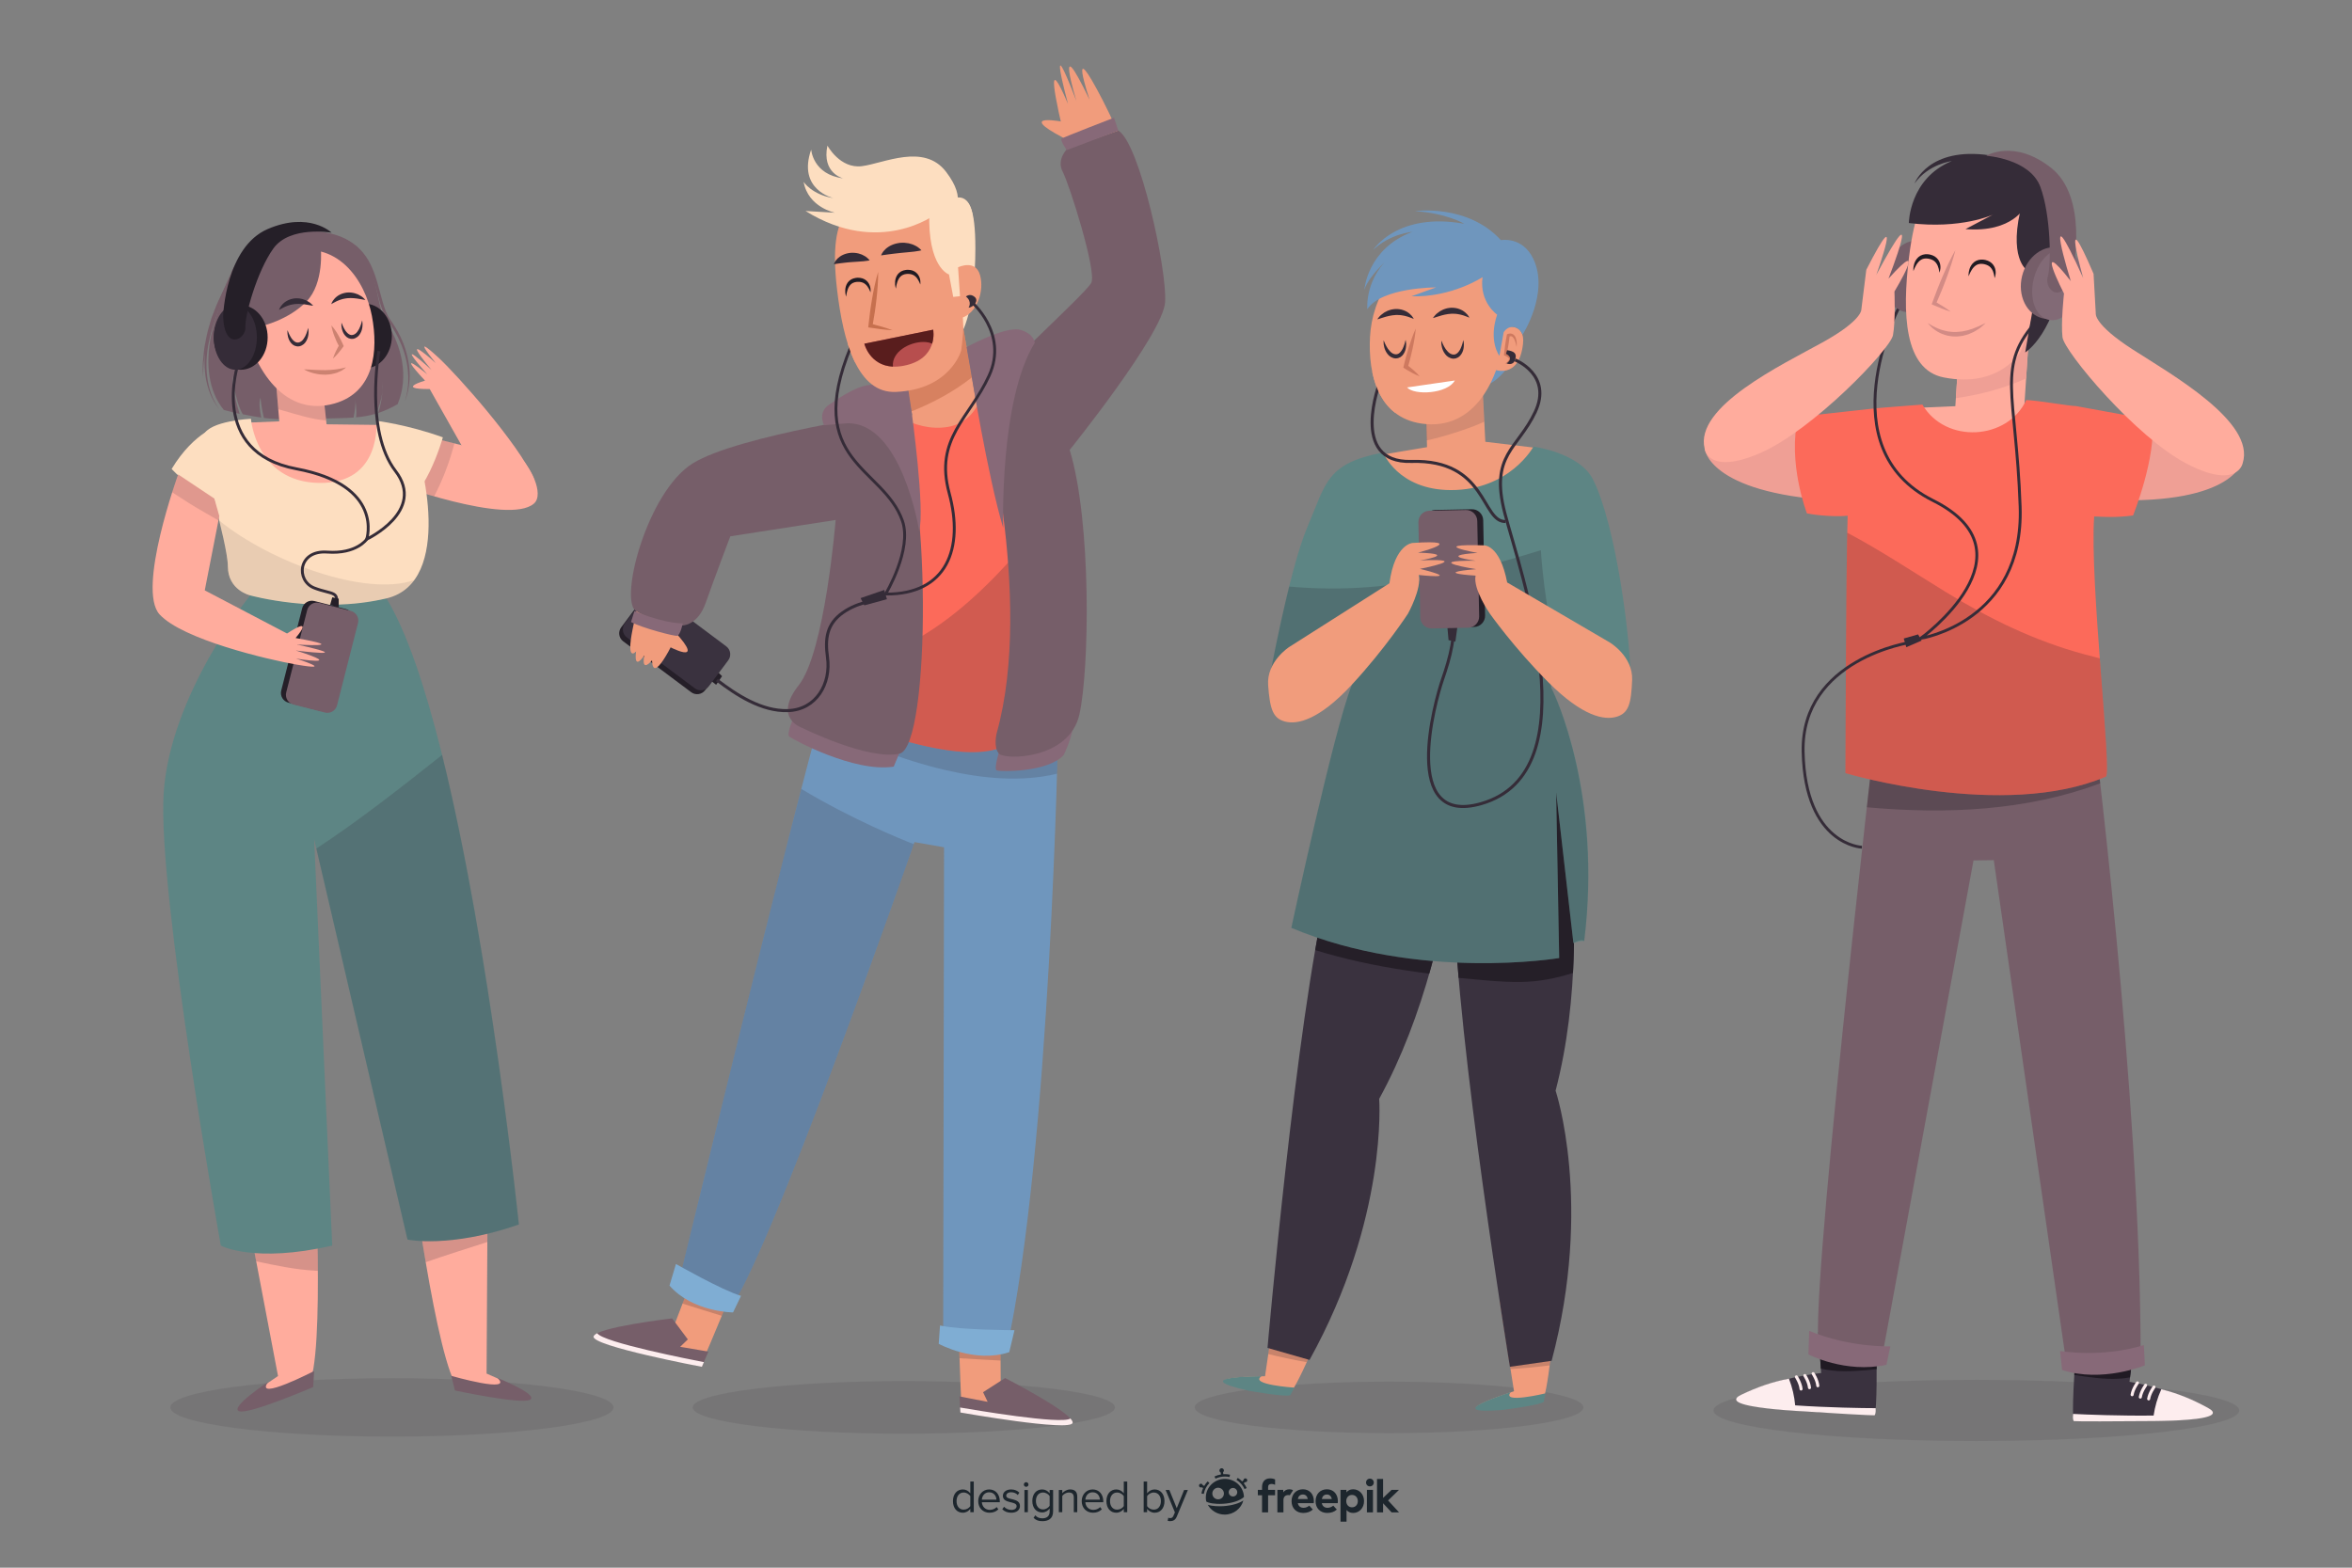 <?xml version="1.0" encoding="utf-8"?>
<!-- Generator: Adobe Illustrator 27.5.0, SVG Export Plug-In . SVG Version: 6.00 Build 0)  -->
<svg version="1.1" xmlns="http://www.w3.org/2000/svg" xmlns:xlink="http://www.w3.org/1999/xlink" x="0px" y="0px"
	 viewBox="0 0 750 500" style="enable-background:new 0 0 750 500;" xml:space="preserve">
<rect x="0" y="0" width="750" height="500" fill="#808080" stroke="none"/>
<g id="BACKGROUND">
</g>
<g id="OBJECTS">
	<g>
		<ellipse style="opacity:0.1;fill:#211B23;" cx="630.212" cy="449.85" rx="83.807" ry="9.763"/>
		<g>
			<g>
				<g>
					
						<ellipse transform="matrix(0.242 -0.97 0.97 0.242 376.753 658.475)" style="fill:#765E69;" cx="609.927" cy="88.044" rx="11.561" ry="8.586"/>
				</g>
				<g>
					<g>
						<path style="fill:#FFAC9D;" d="M608.525,130.19l14.988-0.639l1.404-21.367l22.48-7.745l-2.169,33.505
							C645.229,133.944,633.412,150.657,608.525,130.19z"/>
						<path style="fill:#EF9F95;" d="M646.087,120.682l1.31-20.244l-22.48,7.745l-1.236,18.808
							C631.395,125.879,638.944,123.944,646.087,120.682z"/>
					</g>
					<g>
						<path style="fill:#FFAC9D;" d="M644.379,112.066c0,0-6.604,11.854-24.585,8.308c-12.662-2.497-13.243-20.476-11.07-38.208
							c3.384-27.609,12.433-28.548,25.913-26.193C665.169,61.307,644.379,112.066,644.379,112.066z"/>
						<path style="fill:#352C38;" d="M656.39,62.481c-4.748,4.049-6.804-2.411-11.406,1.806
							c-5.027,18.097,1.463,21.955,1.463,21.955l-0.397,7.667l2.889,0.383l-3.144,18.112c0,0,10.045-6.038,12.612-29.428
							C659.971,68.724,658.659,63.39,656.39,62.481z"/>
						<path style="fill:#352C38;" d="M645.795,65.796c0,0-3.88,8.489-19.039,7.276l8.731-4.608c0,0-10.065,4.729-26.8,2.668
							c0,0,0.121-14.188,13.703-19.767c0,0-7.519,0.97-11.884,7.155c0,0,4.366-11.884,24.011-8.974
							c19.645,2.91,17.584,16.129,17.584,16.129L645.795,65.796z"/>
					</g>
				</g>
				<g>
					<path style="fill:#765E69;" d="M644.81,87.982c-1.546,6.193,1.355,12.251,6.481,13.531s10.534-2.703,12.081-8.896
						s-1.355-12.251-6.481-13.531S646.356,81.788,644.81,87.982z"/>
					<path style="fill:#826A76;" d="M648.522,88.909c-1.546,6.193,0.524,12.044,4.625,13.067c4.101,1.024,8.678-3.167,10.224-9.36
						s-0.524-12.044-4.625-13.067C654.646,78.525,650.068,82.715,648.522,88.909z"/>
					<path style="fill:#765E69;" d="M660.97,86.494c0.208-0.715,4.914-23.585-6.885-32.926s-20.713-3.893-20.713-3.893
						s13.903,0.914,17.254,9.936c3.351,9.022,3.523,24.924,2.331,28.719C651.767,92.126,657.565,98.178,660.97,86.494z"/>
				</g>
				<g>
					<g>
						<path style="fill:#D38B85;" d="M622.026,99.388c-1.918-0.571-3.742-1.327-5.552-2.11l-0.499-0.216l0.203-0.568
							c0.513-1.434,1.043-2.861,1.603-4.276c0.269-0.712,0.565-1.413,0.854-2.117c0.291-0.703,0.574-1.41,0.886-2.104
							c1.213-2.793,2.497-5.558,4.014-8.229c-0.744,2.981-1.72,5.868-2.767,8.728c-0.253,0.718-0.536,1.425-0.809,2.135
							c-0.276,0.709-0.545,1.421-0.841,2.122c-0.569,1.411-1.169,2.811-1.787,4.203l-0.296-0.784
							C618.738,97.163,620.429,98.183,622.026,99.388z"/>
					</g>
					<g>
						<path style="fill:#211B23;" d="M610.144,86.461c0,0-0.031-0.232-0.022-0.644c0.014-0.41,0.069-1.002,0.288-1.695
							c0.218-0.686,0.613-1.501,1.375-2.162c0.762-0.66,1.914-0.987,2.947-0.871c0.136,0.016,0.243,0.021,0.402,0.049l0.335,0.062
							c0.266,0.065,0.523,0.14,0.76,0.231c0.479,0.191,0.936,0.462,1.301,0.814c0.754,0.692,1.101,1.606,1.191,2.337
							c0.103,0.742,0.009,1.345-0.089,1.748c-0.098,0.405-0.204,0.618-0.204,0.618s-0.022-0.236-0.09-0.628
							c-0.072-0.39-0.191-0.941-0.43-1.524c-0.24-0.584-0.631-1.17-1.191-1.588c-0.283-0.205-0.61-0.369-0.968-0.493
							c-0.184-0.066-0.361-0.112-0.536-0.155l-0.335-0.064l-0.275-0.036c-0.775-0.082-1.512,0.044-2.104,0.443
							c-0.604,0.383-1.062,0.978-1.401,1.527c-0.339,0.555-0.568,1.073-0.722,1.44C610.217,86.238,610.144,86.461,610.144,86.461z"
							/>
					</g>
					<g>
						<path style="fill:#211B23;" d="M627.745,88.126c0,0-0.029-0.232-0.015-0.644c0.019-0.41,0.081-1.001,0.307-1.692
							c0.226-0.684,0.631-1.493,1.4-2.146c0.769-0.651,1.925-0.965,2.957-0.837c0.136,0.018,0.242,0.024,0.402,0.053l0.334,0.066
							c0.265,0.068,0.522,0.146,0.757,0.24c0.477,0.197,0.931,0.473,1.291,0.829c0.746,0.701,1.082,1.619,1.164,2.351
							c0.094,0.743-0.007,1.345-0.109,1.746c-0.103,0.404-0.211,0.615-0.211,0.615s-0.019-0.237-0.083-0.629
							c-0.068-0.391-0.18-0.943-0.413-1.529c-0.233-0.587-0.617-1.178-1.172-1.602c-0.281-0.208-0.606-0.377-0.963-0.504
							c-0.183-0.068-0.36-0.116-0.534-0.161l-0.334-0.068l-0.275-0.04c-0.774-0.091-1.512,0.026-2.109,0.419
							c-0.609,0.375-1.073,0.965-1.419,1.511c-0.345,0.551-0.581,1.067-0.739,1.432C627.821,87.904,627.745,88.126,627.745,88.126z"
							/>
					</g>
					<g>
						<path style="fill:#D38B85;" d="M614.75,103.026c0,0,0.258,0.193,0.731,0.478c0.472,0.285,1.146,0.68,1.991,1.051
							c0.411,0.206,0.89,0.354,1.369,0.552c0.502,0.14,1.015,0.333,1.568,0.435c0.274,0.058,0.553,0.117,0.835,0.176
							c0.287,0.027,0.577,0.054,0.867,0.094c0.578,0.11,1.179,0.039,1.771,0.066c0.593-0.032,1.188-0.088,1.771-0.16
							c0.572-0.145,1.154-0.209,1.702-0.356c0.537-0.182,1.068-0.332,1.574-0.48c0.491-0.198,0.955-0.384,1.384-0.557
							c0.436-0.166,0.836-0.326,1.169-0.51c0.346-0.167,0.648-0.312,0.896-0.431c0.505-0.233,0.805-0.358,0.805-0.358
							s-0.226,0.223-0.643,0.598c-0.212,0.185-0.47,0.409-0.766,0.666c-0.152,0.124-0.308,0.267-0.484,0.399
							c-0.186,0.119-0.381,0.244-0.584,0.374c-0.411,0.257-0.851,0.554-1.345,0.816c-0.51,0.229-1.052,0.477-1.624,0.707
							c-0.582,0.197-1.206,0.361-1.838,0.517c-0.644,0.1-1.308,0.183-1.971,0.23c-0.667-0.041-1.339,0.009-1.986-0.126
							c-0.325-0.047-0.646-0.102-0.961-0.163c-0.308-0.091-0.612-0.181-0.911-0.269c-0.604-0.153-1.138-0.449-1.654-0.672
							c-0.497-0.273-0.965-0.526-1.357-0.826c-0.41-0.267-0.746-0.569-1.043-0.827c-0.293-0.266-0.532-0.513-0.719-0.726
							C614.918,103.301,614.75,103.026,614.75,103.026z"/>
					</g>
				</g>
			</g>
			<g>
				<g>
					<g>
						<path style="fill:#3A323F;" d="M598.388,432.181c0,0,0.273,18.394-0.679,18.579c-0.952,0.185-53.461-0.501-42.013-6.016
							s25.028-6.831,25.028-6.831l-0.876-13.007L598.388,432.181z"/>
						<path style="fill:#201A23;" d="M595.258,437c1.057-0.087,2.111-0.196,3.165-0.301c-0.007-2.6-0.035-4.518-0.035-4.518
							l-18.54-7.275l0.78,11.583C585.383,437.666,590.372,437.405,595.258,437z"/>
						<path style="fill:#FDEDEE;" d="M572.445,448.228c-0.262-2.863-0.89-5.689-1.993-8.521c-5.26,1.014-10.085,2.68-15.181,5.119
							c-1.429,0.684-1.865,1.291-1.545,1.832c0.003,0.005,0.005,0.01,0.008,0.015c0.036,0.058,0.083,0.115,0.137,0.172
							c0.009,0.009,0.015,0.018,0.024,0.027c0.054,0.053,0.117,0.106,0.186,0.158c0.015,0.011,0.029,0.023,0.044,0.034
							c0.07,0.05,0.148,0.1,0.232,0.149c0.021,0.012,0.042,0.025,0.064,0.037c0.085,0.048,0.178,0.095,0.276,0.141
							c0.027,0.013,0.054,0.026,0.083,0.039c0.101,0.046,0.207,0.091,0.32,0.135c0.032,0.013,0.065,0.025,0.097,0.038
							c0.115,0.044,0.236,0.087,0.363,0.13c0.038,0.013,0.076,0.025,0.115,0.038c0.129,0.042,0.263,0.084,0.403,0.125
							c0.042,0.012,0.085,0.024,0.127,0.036c0.144,0.041,0.291,0.082,0.445,0.121c0.043,0.011,0.089,0.022,0.133,0.033
							c0.16,0.04,0.323,0.08,0.493,0.12c0.042,0.01,0.086,0.019,0.129,0.029c0.177,0.04,0.357,0.08,0.545,0.118
							c0.038,0.008,0.077,0.015,0.115,0.023c0.198,0.04,0.399,0.08,0.608,0.119c0.021,0.004,0.044,0.008,0.065,0.012
							c1.412,0.262,3.055,0.496,4.855,0.704c0.053,0.006,0.105,0.013,0.159,0.019c0.226,0.026,0.456,0.051,0.687,0.076
							c0.1,0.011,0.199,0.022,0.299,0.033c0.207,0.022,0.417,0.043,0.627,0.065c0.131,0.013,0.261,0.027,0.393,0.04
							c0.189,0.019,0.381,0.037,0.573,0.055c0.156,0.015,0.313,0.03,0.471,0.044c0.185,0.017,0.373,0.034,0.56,0.05
							c0.164,0.015,0.327,0.029,0.492,0.043c0.183,0.016,0.367,0.031,0.552,0.047c0.18,0.015,0.36,0.03,0.542,0.044
							c0.172,0.014,0.344,0.027,0.517,0.041c0.194,0.015,0.389,0.03,0.585,0.045c0.164,0.012,0.328,0.025,0.493,0.037
							c0.21,0.015,0.421,0.031,0.633,0.046c0.155,0.011,0.31,0.022,0.465,0.033c0.221,0.015,0.442,0.03,0.664,0.045
							c0.088,0.006,0.176,0.012,0.264,0.018l0,0c11.734,0.767,24.699,1.499,25.17,1.407c0.172-0.033,0.468-0.922,0.375-2.281
							C594.172,449.128,582.738,448.934,572.445,448.228z"/>
						<path style="fill:none;stroke:#FDEDEE;stroke-width:0.97;stroke-linecap:round;stroke-miterlimit:10;" d="M572.828,439.147
							c0,0,1.304,1.963,1.489,3.867"/>
						<path style="fill:none;stroke:#FDEDEE;stroke-width:0.97;stroke-linecap:round;stroke-miterlimit:10;" d="M578.167,438.111
							c0,0,1.304,1.963,1.489,3.867"/>
						<path style="fill:none;stroke:#FDEDEE;stroke-width:0.97;stroke-linecap:round;stroke-miterlimit:10;" d="M575.515,438.718
							c0,0,1.304,1.963,1.489,3.867"/>
					</g>
					<g>
						<path style="fill:#3A323F;" d="M661.724,434.016c0,0-1.292,18.35-0.351,18.588c0.941,0.237,53.407,2.461,42.282-3.679
							c-11.125-6.14-24.611-8.207-24.611-8.207l1.595-12.938L661.724,434.016z"/>
						<path style="fill:#201A23;" d="M664.583,439.002c-1.051-0.146-2.097-0.313-3.143-0.477c0.151-2.595,0.285-4.509,0.285-4.509
							l18.915-6.236l-1.42,11.522C674.406,440.213,669.439,439.676,664.583,439.002z"/>
						<path style="fill:#FDEDEE;" d="M686.739,451.476c0.42-2.844,1.204-5.631,2.462-8.397c5.196,1.303,9.921,3.235,14.874,5.952
							c1.389,0.762,1.791,1.393,1.441,1.915c-0.003,0.005-0.005,0.01-0.008,0.015c-0.039,0.056-0.09,0.11-0.146,0.164
							c-0.009,0.009-0.016,0.017-0.026,0.026c-0.056,0.051-0.123,0.1-0.194,0.148c-0.016,0.01-0.03,0.021-0.046,0.032
							c-0.073,0.046-0.154,0.091-0.24,0.136c-0.022,0.011-0.043,0.023-0.066,0.034c-0.088,0.043-0.183,0.085-0.284,0.126
							c-0.028,0.011-0.056,0.023-0.085,0.034c-0.103,0.04-0.212,0.079-0.327,0.118c-0.033,0.011-0.066,0.022-0.099,0.032
							c-0.117,0.038-0.24,0.074-0.369,0.11c-0.038,0.011-0.078,0.021-0.117,0.032c-0.131,0.035-0.267,0.069-0.409,0.103
							c-0.042,0.01-0.086,0.02-0.129,0.029c-0.146,0.033-0.295,0.065-0.451,0.097c-0.044,0.009-0.089,0.017-0.134,0.026
							c-0.162,0.031-0.327,0.062-0.499,0.092c-0.043,0.007-0.087,0.014-0.13,0.022c-0.179,0.03-0.361,0.06-0.551,0.088
							c-0.038,0.006-0.078,0.011-0.116,0.017c-0.2,0.029-0.403,0.058-0.614,0.085c-0.022,0.003-0.044,0.005-0.066,0.008
							c-1.424,0.183-3.078,0.326-4.886,0.434c-0.054,0.003-0.106,0.007-0.16,0.01c-0.227,0.013-0.458,0.025-0.69,0.038
							c-0.1,0.005-0.2,0.011-0.301,0.016c-0.208,0.01-0.419,0.02-0.63,0.03c-0.131,0.006-0.262,0.012-0.395,0.018
							c-0.19,0.008-0.382,0.016-0.575,0.023c-0.157,0.006-0.314,0.013-0.472,0.018c-0.186,0.007-0.374,0.013-0.562,0.019
							c-0.164,0.005-0.328,0.011-0.493,0.016c-0.184,0.006-0.368,0.011-0.553,0.016c-0.181,0.005-0.361,0.01-0.543,0.015
							c-0.172,0.004-0.345,0.008-0.518,0.012c-0.195,0.004-0.39,0.009-0.587,0.013c-0.164,0.003-0.329,0.006-0.494,0.009
							c-0.211,0.004-0.422,0.007-0.634,0.01c-0.155,0.002-0.311,0.005-0.466,0.007c-0.221,0.003-0.443,0.006-0.665,0.008
							c-0.088,0.001-0.176,0.002-0.264,0.003c0,0,0,0,0,0c-11.759,0.116-24.744,0.128-25.209,0.011
							c-0.17-0.043-0.416-0.946-0.248-2.298C664.995,451.171,676.422,451.611,686.739,451.476z"/>
						<path style="fill:none;stroke:#FDEDEE;stroke-width:0.97;stroke-linecap:round;stroke-miterlimit:10;" d="M686.86,442.388
							c0,0-1.411,1.888-1.701,3.778"/>
						<path style="fill:none;stroke:#FDEDEE;stroke-width:0.97;stroke-linecap:round;stroke-miterlimit:10;" d="M681.586,441.058
							c0,0-1.411,1.888-1.701,3.778"/>
						<path style="fill:none;stroke:#FDEDEE;stroke-width:0.97;stroke-linecap:round;stroke-miterlimit:10;" d="M684.201,441.811
							c0,0-1.411,1.888-1.701,3.778"/>
					</g>
				</g>
				<g>
					<path style="fill:#765E69;" d="M666.794,225.401c0,0,15.943,123.971,15.801,207.413c0,0-12.928,5.069-23.928,0.331
						l-22.892-158.803l-6.467,0.089l-29.482,160.174c0,0-14.75-1.687-19.473-4.906c-4.722-3.219,17.952-198.824,17.952-198.824
						L666.794,225.401z"/>
					<path style="opacity:0.3;fill:#211B23;" d="M669.715,249.84c-1.728-15.163-2.92-24.439-2.92-24.439l-68.488,5.474
						c0,0-1.214,10.47-3.02,26.599C620.558,259.745,646.104,258.644,669.715,249.84z"/>
					<path style="fill:#876978;" d="M683.954,435.464c0,0-13.622,5.648-26.4,1.482l-0.641-6.061c0,0,13.236,2.3,26.717-1.888
						L683.954,435.464z"/>
					<path style="fill:#876978;" d="M576.656,431.975c0,0,11.755,6.162,24.892,3.313l1.238-5.886c0,0-12.861,0.483-25.871-4.934
						L576.656,431.975z"/>
				</g>
			</g>
			<g>
				<g>
					<g>
						<path style="fill:#EF9F95;" d="M543.576,143.109c0,0,1.05,13.98,40.626,16.484c34.519,2.185-6.012-24.296-6.012-24.296
							l-12.524-2.004L543.576,143.109z"/>
					</g>
					<g>
						<path style="fill:#EF9F95;" d="M715.05,147.028c0,0-2.404,13.811-42.036,12.457c-34.568-1.181,8.345-23.597,8.345-23.597
							l12.659-0.777L715.05,147.028z"/>
					</g>
				</g>
				<g>
					<path style="fill:#FC6A5A;" d="M573.425,132.942l24.051-2.655c1.711-0.211,13.536-1.076,15.53-1.252
						c7.396,12.624,27.194,11.364,33.112-1.432c3.125,0.017,13.282,1.833,15.981,1.933l24.13,4.394
						c1.538,11.648-6.047,30.484-6.047,30.484c-5.61,0.686-8.495,0.472-12.395,0.31c-1.523,20.293,5.752,82.113,3.715,82.982
						c-32.629,13.917-83.028-1.123-83.028-1.123s0.141-63.542,0.692-82.102c-3.144,0.339-8.802,0.069-12.976-0.736
						C576.19,163.746,569.883,147.394,573.425,132.942z"/>
					<path style="opacity:0.2;fill:#211B23;" d="M620.486,188.83c13.982,8.572,28.251,15.548,44.133,19.849
						c1.648,0.446,3.301,0.868,4.953,1.289c1.461,19.545,3.015,37.276,1.931,37.738c-32.629,13.917-83.028-1.123-83.028-1.123
						s0.119-53.546,0.564-76.686C599.84,175.632,610.036,182.423,620.486,188.83z"/>
				</g>
			</g>
			<g>
				<path style="fill:none;stroke:#352C38;stroke-width:0.916;stroke-miterlimit:10;" d="M605.277,98.555
					c0,0-22.541,44.247,11.091,61.063c33.632,16.816-3.881,43.98-3.881,43.98s32.985-5.174,31.691-42.04
					c-1.293-36.866-7.92-44.76,5.662-59.635"/>
				<path style="fill:none;stroke:#352C38;stroke-width:0.916;stroke-miterlimit:10;" d="M609.253,204.891
					c0,0-34.925,5.174-34.279,34.925c0.647,29.751,18.756,30.398,18.756,30.398"/>
				<polygon style="fill:#352C38;" points="607.06,203.647 607.877,206.422 612.775,204.3 611.632,202.34 				"/>
			</g>
			<g>
				<path style="fill:#FFAC9D;" d="M543.576,143.109c0,0,1.052,8.649,17.789,1.353c16.737-7.297,41.407-33.001,42.262-37.557
					c0.855-4.555,0.469-13.928,0.469-13.928s11.39-18.898-1.907-4.094c0,0,11.945-30.743-3.875-1.231c0,0,9.354-26.116-3.196-1.607
					l-1.567,12.582c0,0,0.49,3.457-12.428,10.596C568.203,116.363,540.24,129.686,543.576,143.109z"/>
				<path style="fill:#FFAC9D;" d="M715.132,147.759c0,0-1.638,8.558-17.84,0.14c-16.202-8.418-39.067-35.741-39.61-40.344
					c-0.543-4.603,0.48-13.927,0.48-13.927s-10.079-19.629,2.181-3.955c0,0-9.826-31.484,3.95-0.965c0,0-7.556-26.692,3.297-1.386
					l0.708,12.66c0,0-0.724,3.415,11.679,11.417C692.381,119.4,719.373,134.594,715.132,147.759z"/>
			</g>
		</g>
	</g>
	<g>
		<ellipse style="opacity:0.1;fill:#211B23;" cx="442.936" cy="448.88" rx="61.98" ry="8.221"/>
		<g>
			<g>
				<g>
					<g>
						<path style="fill:#F19C7C;" d="M495.645,421.618c0,0-2.08,24.206-4.008,25.47c-1.929,1.264-39.557,6.685-8.851-3.38
							l-4.587-29.096L495.645,421.618z"/>
						<path style="opacity:0.2;fill:#251F28;" d="M494.162,435.482c0.869-6.726,1.483-13.863,1.483-13.863l-17.446-7.006
							l3.473,22.03C485.852,436.402,490.015,436.007,494.162,435.482z"/>
						<path style="fill:#5D8584;" d="M481.727,444.038c0,0-23.438,7.303-2.716,5.658c0,0,12.303-1.511,13.278-2.644l0.503-2.645
							C492.792,444.406,478.597,447.833,481.727,444.038z"/>
					</g>
					<g>
						<path style="fill:#3A323F;" d="M492.245,219.883c0,0,19.007,69.69,3.801,127.977c0,0,12.037,36.112-1.267,86.163
							l-13.305,1.901c0,0-17.106-105.169-17.739-148.25C463.102,244.592,492.245,219.883,492.245,219.883z"/>
						<path style="fill:#251F28;" d="M465.716,311.94c6.335,0.567,12.82,1.327,19.186,1.249c5.851-0.072,11.369-1.171,16.69-2.882
							c2.498-46.976-9.347-90.423-9.347-90.423s-29.143,24.708-28.51,67.79c0.099,6.757,0.604,15.043,1.385,24.209
							C465.318,311.9,465.517,311.922,465.716,311.94z"/>
					</g>
				</g>
				<g>
					<g>
						<path style="fill:#F19C7C;" d="M422.238,421.668c0,0-9.187,22.491-11.404,23.125c-2.217,0.634-39.755-5.385-7.444-5.86
							l4.276-29.143L422.238,421.668z"/>
						<path style="opacity:0.2;fill:#251F28;" d="M416.697,434.463c2.831-6.163,5.54-12.795,5.54-12.795l-14.572-11.879
							l-3.238,22.066C408.491,432.87,412.582,433.731,416.697,434.463z"/>
						<path style="fill:#5D8584;" d="M402.281,438.933c0,0-24.55,0-4.276,4.593c0,0,12.196,2.217,13.463,1.426l1.267-2.376
							C412.734,442.576,398.163,441.625,402.281,438.933z"/>
					</g>
					<g>
						<path style="fill:#3A323F;" d="M467.266,225.427c0,0,1.463,72.221-27.478,125.05c0,0,2.881,37.956-22.211,83.26l-13.395-3.832
							c0,0,9.048-103.733,18.925-145.671C432.983,242.295,467.266,225.427,467.266,225.427z"/>
						<path style="fill:#251F28;" d="M448.039,309.454c2.568,0.396,5.142,0.75,7.718,1.081
							c12.352-43.278,11.508-85.108,11.508-85.108s-34.283,16.868-44.159,58.806c-1.258,5.34-2.501,11.724-3.714,18.794
							C428.743,305.935,438.372,307.961,448.039,309.454z"/>
					</g>
				</g>
			</g>
			<g>
				<g>
					<path style="fill:#F19C7C;" d="M472.309,114.796l1.33,26.106l17.241,2.069c0,0-26.802,36.068-28.29,36.045
						c-12.54-0.192-22.053-33.976-22.053-33.976l14.51-2.425l-0.582-21.415L472.309,114.796z"/>
					<path style="opacity:0.15;fill:#352C38;" d="M471.835,135.141c0.482-0.208,0.967-0.42,1.452-0.635l-0.978-19.709l-17.844,6.404
						l0.428,19.276C459.796,139.443,467.533,136.999,471.835,135.141z"/>
				</g>
				<g>
					<path style="fill:#6F96BD;" d="M480.434,117.608c0,0-3.035,3.954-5.652,4.846c-2.617,0.891,2.928-5.739,2.928-5.739
						L480.434,117.608z"/>
					<path style="fill:#F19C7C;" d="M480.375,101.067c0,0-0.144-15.499-17.787-18.461c-17.643-2.961-25.087,12.78-25.724,24.864
						c-0.637,12.084,2.653,25.578,16.383,27.617C469.943,137.565,479.168,121.456,480.375,101.067z"/>
					<path style="fill:#F19C7C;" d="M479.55,104.365c0,0,6.931-1.841,6.1,5.366c-1.33,11.537-9.346,8.077-9.346,8.077
						S479.449,113.766,479.55,104.365z"/>
					<path style="fill:#6F96BD;" d="M479.496,105.924l-1.365,7.567c0,0-3.582-4.643-0.732-13.135c0,0-5.709-3.898-4.653-11.96
						c0,0-9.75,6.501-22.689,6.105l7.858-2.836c0,0-17.321-0.044-21.906,6.939c0,0-0.977-10.391,8.474-17.711
						c0,0-7.976,6.717-9.418,11.53c0,0,0.886-13.086,15.297-18.473c0,0-7.141,0.591-12.48,5.77c0,0,7.659-12.231,29.072-8.338
						c0,0-5.724-3.413-15.742-4.043c0,0,16.748-2.402,27.4,9.256c0,0,6.848-1.338,10.34,5.982
						c5.173,10.843-3.438,24.178-3.438,24.178s-0.462-1.32-1.504-1.989C482.787,103.981,480.868,103.954,479.496,105.924z"/>
				</g>
				<g>
					<g>
						<path style="fill:#352C38;" d="M450.806,101.727c0,0-0.776-0.368-1.861-0.712c-0.266-0.098-0.572-0.151-0.871-0.244
							c-0.314-0.052-0.624-0.154-0.96-0.184c-0.164-0.025-0.331-0.05-0.5-0.075c-0.171-0.006-0.343-0.015-0.514-0.032
							c-0.341-0.047-0.694,0.004-1.042-0.012c-0.351,0.033-0.701,0.065-1.046,0.098c-0.342,0.079-0.69,0.11-1.024,0.185
							c-0.33,0.091-0.657,0.168-0.974,0.236c-0.307,0.097-0.604,0.19-0.887,0.268c-0.572,0.141-1.024,0.35-1.38,0.438
							c-0.348,0.102-0.563,0.149-0.563,0.149s0.116-0.175,0.346-0.463c0.242-0.27,0.552-0.724,1.067-1.091
							c0.249-0.196,0.519-0.418,0.826-0.621c0.322-0.177,0.669-0.36,1.037-0.535c0.374-0.161,0.788-0.274,1.203-0.396
							c0.424-0.095,0.87-0.142,1.312-0.186c0.447,0.023,0.898-0.019,1.331,0.081c0.437,0.059,0.857,0.165,1.247,0.315
							c0.399,0.118,0.748,0.33,1.081,0.497c0.318,0.204,0.613,0.397,0.855,0.618c0.504,0.407,0.832,0.843,1.038,1.151
							C450.731,101.524,450.806,101.727,450.806,101.727z"/>
					</g>
					<g>
						<path style="fill:#352C38;" d="M448.227,108.383c0,0,0.041,0.217,0.091,0.597c0.022,0.19,0.056,0.419,0.074,0.683
							c-0.007,0.27-0.015,0.582-0.044,0.925c-0.01,0.348-0.126,0.702-0.215,1.092c-0.129,0.376-0.277,0.792-0.541,1.171
							c-0.142,0.186-0.27,0.388-0.44,0.567c-0.189,0.166-0.383,0.338-0.597,0.485c-0.243,0.111-0.487,0.236-0.746,0.318
							c-0.27,0.038-0.549,0.109-0.822,0.095c-0.556-0.038-1.065-0.224-1.502-0.481c-0.205-0.141-0.408-0.287-0.592-0.443
							c-0.156-0.175-0.311-0.349-0.462-0.519c-0.285-0.347-0.484-0.73-0.66-1.084c-0.142-0.369-0.298-0.709-0.366-1.041
							c-0.076-0.33-0.131-0.633-0.177-0.898c-0.032-0.269-0.029-0.507-0.037-0.7c-0.008-0.386,0-0.603,0-0.603
							s0.101,0.201,0.255,0.547c0.074,0.171,0.163,0.379,0.265,0.618c0.124,0.228,0.262,0.482,0.395,0.759
							c0.136,0.277,0.35,0.536,0.517,0.834c0.204,0.271,0.43,0.55,0.673,0.802c0.129,0.117,0.259,0.236,0.392,0.357
							c0.148,0.089,0.295,0.175,0.435,0.276c0.297,0.158,0.609,0.25,0.914,0.265c0.152,0.017,0.298-0.033,0.45-0.032
							c0.145-0.045,0.282-0.117,0.43-0.164c0.129-0.095,0.258-0.192,0.397-0.277c0.126-0.106,0.23-0.247,0.349-0.365
							c0.215-0.259,0.401-0.561,0.564-0.852c0.12-0.315,0.307-0.599,0.388-0.89c0.089-0.288,0.189-0.556,0.278-0.799
							c0.064-0.257,0.12-0.481,0.166-0.666C448.158,108.593,448.227,108.383,448.227,108.383z"/>
					</g>
					<g>
						<path style="fill:#352C38;" d="M466.637,108.465c0,0,0.041,0.217,0.091,0.597c0.022,0.189,0.056,0.419,0.074,0.683
							c-0.007,0.27-0.015,0.582-0.044,0.925c-0.01,0.348-0.126,0.703-0.215,1.092c-0.129,0.376-0.277,0.792-0.541,1.171
							c-0.142,0.186-0.269,0.388-0.44,0.567c-0.189,0.166-0.383,0.338-0.597,0.485c-0.243,0.111-0.487,0.236-0.746,0.318
							c-0.27,0.038-0.549,0.109-0.822,0.095c-0.556-0.037-1.065-0.224-1.503-0.481c-0.205-0.142-0.408-0.287-0.592-0.443
							c-0.156-0.175-0.311-0.349-0.462-0.519c-0.285-0.347-0.484-0.731-0.659-1.084c-0.142-0.369-0.298-0.709-0.366-1.041
							c-0.077-0.329-0.131-0.633-0.177-0.898c-0.032-0.269-0.029-0.507-0.037-0.7c-0.008-0.386,0-0.603,0-0.603
							s0.101,0.201,0.255,0.547c0.074,0.171,0.163,0.379,0.265,0.618c0.124,0.228,0.262,0.482,0.395,0.759
							c0.136,0.278,0.35,0.536,0.517,0.834c0.204,0.271,0.43,0.55,0.673,0.802c0.129,0.117,0.259,0.236,0.392,0.357
							c0.148,0.089,0.295,0.175,0.435,0.276c0.297,0.158,0.609,0.25,0.914,0.265c0.152,0.017,0.298-0.033,0.45-0.032
							c0.145-0.045,0.282-0.117,0.43-0.164c0.129-0.095,0.258-0.192,0.397-0.277c0.126-0.106,0.23-0.247,0.349-0.365
							c0.215-0.259,0.401-0.561,0.564-0.852c0.12-0.315,0.307-0.599,0.388-0.89c0.089-0.288,0.189-0.556,0.278-0.799
							c0.064-0.257,0.12-0.481,0.166-0.666C466.568,108.675,466.637,108.465,466.637,108.465z"/>
					</g>
					<g>
						<path style="fill:#CE795F;" d="M451.462,104.781c-0.08,1.062-0.226,2.106-0.397,3.144c-0.165,1.039-0.367,2.069-0.584,3.095
							c-0.215,1.026-0.456,2.046-0.716,3.06c-0.243,1.019-0.546,2.022-0.822,3.032l-0.273-0.743c0.712,0.55,1.413,1.116,2.087,1.718
							c0.672,0.607,1.33,1.234,1.933,1.939c-0.869-0.325-1.683-0.729-2.484-1.151c-0.798-0.427-1.569-0.892-2.33-1.372l-0.397-0.25
							l0.124-0.493c0.255-1.016,0.484-2.038,0.772-3.045c0.271-1.012,0.562-2.018,0.878-3.018c0.314-1,0.644-1.996,1.01-2.983
							C450.625,106.727,451.011,105.745,451.462,104.781z"/>
					</g>
					<path style="fill:#FFFFFF;" d="M448.69,123.568c2.259,2.604,12.837,2.083,15.222-2.21"/>
					<g>
						<path style="fill:#352C38;" d="M468.547,101.325c0,0-0.776-0.368-1.861-0.712c-0.266-0.098-0.572-0.151-0.871-0.244
							c-0.314-0.052-0.624-0.154-0.96-0.184c-0.164-0.025-0.331-0.05-0.5-0.075c-0.171-0.006-0.342-0.015-0.514-0.032
							c-0.341-0.047-0.694,0.004-1.042-0.012c-0.351,0.033-0.701,0.065-1.047,0.098c-0.342,0.079-0.69,0.11-1.024,0.185
							c-0.33,0.091-0.657,0.168-0.975,0.236c-0.307,0.097-0.605,0.19-0.887,0.268c-0.572,0.141-1.024,0.35-1.38,0.438
							c-0.348,0.102-0.563,0.149-0.563,0.149s0.115-0.175,0.345-0.463c0.242-0.27,0.553-0.724,1.067-1.091
							c0.249-0.197,0.519-0.418,0.826-0.621c0.322-0.177,0.669-0.359,1.037-0.535c0.374-0.161,0.788-0.274,1.203-0.396
							c0.424-0.096,0.87-0.142,1.312-0.186c0.447,0.023,0.898-0.019,1.331,0.081c0.437,0.059,0.857,0.165,1.247,0.315
							c0.399,0.117,0.748,0.33,1.081,0.497c0.318,0.204,0.613,0.397,0.855,0.618c0.504,0.407,0.832,0.843,1.038,1.151
							C468.472,101.122,468.547,101.325,468.547,101.325z"/>
					</g>
					<g>
						<path style="fill:#CE795F;" d="M483.614,110.643c-0.17-0.894-0.394-1.785-0.791-2.535c-0.199-0.366-0.462-0.684-0.749-0.81
							c-0.282-0.129-0.602-0.066-0.948,0.085l0.277-0.354c-0.108,1.024-0.251,2.042-0.413,3.058
							c-0.163,1.015-0.349,2.027-0.569,3.034l-0.262-0.448c0.393,0.184,0.729,0.39,1.048,0.688c0.154,0.151,0.299,0.327,0.402,0.545
							c0.104,0.215,0.15,0.485,0.094,0.73c-0.138,0.49-0.497,0.749-0.817,0.959c-0.331,0.211-0.686,0.355-1.047,0.472
							c0.309-0.22,0.611-0.446,0.874-0.694c0.256-0.245,0.476-0.556,0.476-0.821c0.018-0.499-0.727-0.901-1.32-1.108l-0.293-0.103
							l0.031-0.346c0.092-1.026,0.218-2.047,0.366-3.065c0.151-1.017,0.319-2.032,0.523-3.041l0.056-0.277l0.221-0.077
							c0.253-0.088,0.521-0.165,0.817-0.167c0.295,0.001,0.605,0.08,0.859,0.235c0.517,0.316,0.768,0.81,0.929,1.264
							c0.164,0.461,0.23,0.932,0.262,1.395C483.672,109.725,483.673,110.187,483.614,110.643z"/>
					</g>
				</g>
			</g>
			<g>
				<path style="fill:#5D8584;" d="M507.967,152.913c-4.328-8.563-18.983-10.459-18.983-10.459s-7.54,13.925-26.407,13.851
					c-16.856-0.066-21.522-11.98-21.522-11.98c-18.221,3.468-18.162,9.76-24.122,23.667c-5.96,13.907-12.548,50.59-12.548,50.59
					l28.036-5.837l-1.4,5.849c-5.666,14.184-19.245,77.331-19.245,77.331c40.852,17.135,85.414,9.632,85.414,9.632l-0.969-52.859
					l5.506,48.087c2.828-1.01,3.434-0.606,3.434-0.606c5.874-46.84-9.405-78.866-10.441-80.665
					c-0.321-1.784-0.526-2.868-0.526-2.868s25.618,17.892,25.828,2.803C520.231,204.361,515.244,167.308,507.967,152.913z"/>
				<path style="opacity:0.2;fill:#251F28;" d="M494.192,216.648c0,0,1.897,1.322,4.653,2.942
					c-3.506-14.533-6.559-29.173-7.491-44.112c-17.918,5.552-36.255,10.344-55.02,11.778c-8.458,0.646-16.888,0.575-25.25-0.178
					c-3.743,15.048-6.7,31.505-6.7,31.505l28.036-5.837l-1.399,5.849c-5.666,14.184-19.245,77.331-19.245,77.331
					c40.852,17.135,85.414,9.632,85.414,9.632l-0.969-52.859l5.506,48.087c2.828-1.616,3.434-0.606,3.434-0.606
					c5.754-46.599-9.408-78.871-10.441-80.665C494.398,217.732,494.192,216.648,494.192,216.648z"/>
			</g>
			<g>
				<g>
					<path style="fill:#352C38;" d="M480.57,111.686l-0.333,1.165c0,0,2.774,1.22,0.166,3.051c0,0,1.997,0.943,2.718-1.109
						S482.844,112.019,480.57,111.686z"/>
					<path style="fill:none;stroke:#352C38;stroke-width:0.97;stroke-miterlimit:10;" d="M483.122,114.793
						c0,0,12.011,4.725,6.432,16.61c-5.578,11.884-14.552,13.582-9.701,32.257c4.851,18.675,27.892,82.463-7.519,92.649
						c-25.873,7.443-14.795-32.5-12.369-39.534c2.425-7.033,4.608-14.552,2.91-21.828"/>
					<polygon style="fill:#352C38;" points="461.42,198.585 461.905,204.164 464.088,204.649 464.815,199.313 					"/>
					<path style="fill:none;stroke:#352C38;stroke-width:0.97;stroke-miterlimit:10;" d="M440.076,121.701
						c0,0-10.09,26.067,9.944,25.466c24.254-0.728,22.313,19.403,30.075,19.16"/>
					<path style="fill:#F19C7C;" d="M444.005,123.04c-1.871-1.855-4.076-3.249-6.423-4.395c1.06,5.196,3.281,9.893,7.232,12.973
						C446.779,128.895,446.787,125.798,444.005,123.04z"/>
				</g>
				<g>
					<g>
						<path style="fill:#251F28;" d="M454.791,196.686c0.039,1.975,1.672,3.544,3.647,3.505l11.622-0.23
							c1.975-0.039,3.544-1.672,3.505-3.647l-0.601-30.395c-0.039-1.975-1.672-3.544-3.647-3.505l-11.622,0.23
							c-1.975,0.039-3.544,1.672-3.505,3.647L454.791,196.686z"/>
						<path style="fill:#765E69;" d="M452.897,196.932c0.039,1.975,1.672,3.544,3.647,3.505l11.622-0.23
							c1.975-0.039,3.544-1.672,3.505-3.647l-0.601-30.395c-0.039-1.975-1.672-3.544-3.647-3.505l-11.622,0.23
							c-1.975,0.039-3.544,1.672-3.505,3.647L452.897,196.932z"/>
					</g>
					<g>
						<path style="fill:#F19C7C;" d="M513.323,204.911c0,0,7.418,4.394,7.127,11.952c-0.292,7.558-1.099,10.594-4.961,11.744
							c-3.863,1.151-10.79-0.016-21.783-11.033c-10.993-11.017-18.639-21.881-18.639-21.881s-5.431-7.776-4.54-12.108
							c0,0-14.473-0.811,0.178-2.053c0,0-17.747-2.8-0.158-2.695c0,0-12.761-1.598,0.601-2.493c0,0-16.346-2.934,1.897-2.409
							c0,0,5.169-0.527,7.556,11.836L513.323,204.911z"/>
						<path style="fill:#F19C7C;" d="M411.064,206.374c0,0-7.25,4.666-6.679,12.208c0.571,7.542,1.49,10.546,5.393,11.553
							c3.903,1.007,10.782-0.415,21.36-11.833c10.578-11.417,17.816-22.556,17.816-22.556s4.492-8.067,3.441-12.364
							c0,0,14.813,1.668,0.394-1.949c0,0,17.631-3.455,0.058-2.698c0,0,12.693-2.069-0.693-2.469c0,0,16.538-4.298-1.674-3.098
							c0,0-5.715,0.214-7.424,12.869L411.064,206.374z"/>
					</g>
				</g>
			</g>
		</g>
	</g>
	<g>
		<ellipse style="opacity:0.1;fill:#211B23;" cx="288.211" cy="448.88" rx="67.329" ry="8.393"/>
		<g>
			<g>
				<g>
					<g>
						<path style="fill:#F19C7C;" d="M305.589,420.722c0,0,0.696,24.694,1.082,28.047s35.049,6.105,32.846,3.169
							c-2.203-2.936-20.406-10.612-20.406-10.612l-0.166-24.051L305.589,420.722z"/>
						<path style="opacity:0.2;fill:#211B23;" d="M305.975,433.19c-0.217-6.479-0.386-12.467-0.386-12.467l13.356-3.447
							l0.115,16.654C314.698,433.694,310.334,433.485,305.975,433.19z"/>
						<path style="fill:#765E69;" d="M320.517,439.514l-7.041,4.519l1.462,3.072l-8.979-1.726l0.289,5.109
							c0,0,35.363,6.148,35.69,3.17C342.264,450.68,320.517,439.514,320.517,439.514z"/>
						<g>
							<path style="fill:#FDEDEE;" d="M341.321,452.407c0.492,0.543,0.765,1.009,0.727,1.359
								c-0.322,3.007-35.796-3.262-35.796-3.262l-0.092-1.595C309.956,449.568,338.634,454.466,341.321,452.407z"/>
						</g>
					</g>
					<g>
						<path style="fill:#F19C7C;" d="M234.894,408.121c0,0-9.308,22.883-10.846,25.887s-34.965-6.569-31.872-8.546
							c3.092-1.977,22.831-2.785,22.831-2.785l8.586-22.466L234.894,408.121z"/>
						<path style="opacity:0.2;fill:#211B23;" d="M230.162,419.662c2.475-5.991,4.732-11.541,4.732-11.541l-11.301-7.911
							l-5.946,15.557C221.816,417.077,225.977,418.41,230.162,419.662z"/>
						<path style="fill:#765E69;" d="M214.326,420.487l5.01,6.7l-2.447,2.365l9.014,1.531l-2.061,4.683
							c0,0-35.274-6.639-34.536-9.542C190.045,423.321,214.326,420.487,214.326,420.487z"/>
						<g>
							<path style="fill:#FDEDEE;" d="M190.429,425.215c-0.65,0.347-1.068,0.697-1.156,1.047
								c-0.756,3.009,34.541,9.676,34.541,9.676l0.647-1.502C220.687,433.711,192.211,428.158,190.429,425.215z"/>
						</g>
					</g>
				</g>
				<g>
					<g>
						<path style="fill:#6F96BD;" d="M337.448,231.876c0,0-2.471,135.357-16.502,198.705c0,0-5.871,4.186-20.194-1.474
							l0.285-158.869l-9.426-1.658c0,0-47.441,136.017-59.394,149.445c0,0-10.084-1.053-16.14-7.635
							c0,0,37.435-154.157,46.281-184.173C271.204,196.202,337.448,231.876,337.448,231.876z"/>
						<path style="opacity:0.2;fill:#3A323F;" d="M301.694,245.659c11.426,2.625,23.911,3.884,35.376,1.111
							c0.277-9.355,0.379-14.894,0.379-14.894s-66.245-35.674-75.09-5.658c-0.335,1.136-0.711,2.452-1.124,3.928
							C274.018,236.898,287.629,242.427,301.694,245.659z"/>
						<path style="opacity:0.2;fill:#3A323F;" d="M255.511,251.623c-13.868,53.49-39.434,158.768-39.434,158.768
							c6.056,6.582,16.14,7.635,16.14,7.635c11.479-12.896,55.682-138.836,59.167-148.798
							C287.383,267.712,271.486,261.198,255.511,251.623z"/>
					</g>
					<g>
						<path style="fill:#7FADD3;" d="M299.336,428.596c0,0,11.467,6.343,22.489,2.661l1.672-7.004c0,0-17.423-0.035-23.745-1.506
							L299.336,428.596z"/>
						<path style="fill:#7FADD3;" d="M233.752,418.586c0,0-12.804-0.032-20.266-8.556l2.061-6.891c0,0,14.697,8.389,20.751,10.166
							L233.752,418.586z"/>
					</g>
				</g>
			</g>
			<g>
				<g>
					<g>
						<path style="fill:#F19C7C;" d="M283.924,135.384l7.171-1.785l-3.499-20.024l18.998-12.188l5.517,31.392
							C312.112,132.779,311.473,148.679,283.924,135.384z"/>
						<path style="opacity:0.6;fill:#C6704E;" d="M309.928,120.354l-3.333-18.967l-18.998,12.188l3.08,17.626
							C297.542,128.444,304.071,124.965,309.928,120.354z"/>
					</g>
				</g>
				<g>
					<path style="fill:#F19C7C;" d="M326.602,123.8c0,0-54.524,12.112-59.966,16.445s7.18,38.183,7.661,51.883
						c0.482,13.7-6.419,36.214-6.419,36.214s42.838,15.815,54.247,2.96c10.088-11.366,23.476-45.741,15.395-89.272
						C336.463,136.329,328.182,129.755,326.602,123.8z"/>
					<g>
						<path style="fill:#FC6A5A;" d="M337.408,142.025c-1.098-5.702-9.639-12.287-11.274-18.245c0,0-5.521,1.184-13.272,2.942
							c-1.722,4.643-5.033,8.485-10.605,9.435c-5.382,0.917-10.771-0.556-15.448-3.2c-10.879,2.789-20.316,5.549-22.446,7.193
							c-5.602,4.327,7.447,38.194,7.961,51.896c0.514,13.702-6.568,36.207-6.568,36.207s45.884,20.21,57.625,7.369
							C333.761,224.268,345.791,185.569,337.408,142.025z"/>
						<path style="opacity:0.2;fill:#251F28;" d="M269.948,212.071c-1.885,8.845-4.193,16.183-4.193,16.183
							s45.884,20.21,57.625,7.369c9.11-9.964,19.485-40.987,16.226-77.861C320.817,181.576,299.643,206.861,269.948,212.071z"/>
					</g>
				</g>
				<g>
					<g>
						<g>
							<path style="fill:#F19C7C;" d="M320.285,132.306l30.784-44.421c0,0-24.862-88.382-10.506-54.742c0,0-7.285-26.932,2.67-0.941
								c0,0-7.398-24.512,4.224-0.35c0,0-7.486-22.411,4.202,0.175c11.688,22.585,20.946,56.755,18.013,63.999
								c-2.932,7.244-39.348,56.341-39.348,56.341L320.285,132.306z"/>
							<path style="fill:#F19C7C;" d="M339.449,38.938c0,0-16.044-3.229-0.444,4.978C354.605,52.124,339.449,38.938,339.449,38.938z
								"/>
						</g>
						<g>
							<path style="fill:#876978;" d="M318.704,239.359c0,0-1.861,5.852-0.893,6.341c0.968,0.489,16.501,0.687,21.407-4.948
								c0,0,3.142-6.427,2.937-10.119C341.949,226.941,318.704,239.359,318.704,239.359z"/>
							<path style="fill:#765E69;" d="M312.862,126.722c0,0,17.018,63.898,4.979,107.017c0,0-1.182,4.577,0.715,6.639
								c1.897,2.062,22.391,1.924,25.635-12.481c3.243-14.405,3.888-61.634-3.095-84.396c0,0,29.666-36.823,30.422-47.036
								s-8.135-50.896-14.911-54.813l-16.096,5.609c0,0-3.78,3.478-1.635,7.532c2.144,4.055,10.911,31.845,9.11,35.405
								C346.184,93.758,314.525,122.094,312.862,126.722z"/>
							<path style="fill:#876978;" d="M309.452,117.729c0,0,5.513,34.267,10.448,50.665c0,0-1.28-40.7,10.06-59.064
								c0,0-0.206-2.983-4.784-4.165c-4.577-1.182-16.96,5.531-16.96,5.531L309.452,117.729z"/>
							<path style="fill:#876978;" d="M340.157,47.878c0,0-2.201-3.236-1.644-3.662c0.557-0.426,16.717-6.67,16.717-6.67
								l1.375,4.106L340.157,47.878z"/>
						</g>
					</g>
					<g>
						<g>
							<polygon style="fill:#251F28;" points="226.533,216.971 228.359,218.409 230.254,215.66 228.141,213.582 							"/>
							<path style="fill:#251F28;" d="M230.419,207.382c1.408,1.054,1.695,3.051,0.641,4.459l-6.204,8.288
								c-1.054,1.409-3.051,1.696-4.459,0.641l-21.677-16.227c-1.408-1.054-1.695-3.051-0.641-4.459l6.204-8.288
								c1.054-1.408,3.051-1.695,4.459-0.641L230.419,207.382z"/>
							<path style="fill:#3A323F;" d="M231.581,206.14c1.408,1.054,1.696,3.051,0.641,4.459l-6.204,8.288
								c-1.054,1.408-3.051,1.695-4.459,0.641l-21.677-16.227c-1.409-1.054-1.696-3.051-0.641-4.459l6.204-8.288
								c1.054-1.409,3.051-1.696,4.459-0.641L231.581,206.14z"/>
						</g>
						<g>
							<g>
								<path style="fill:#F19C7C;" d="M276.905,159.586l-47.59,11.186c0,0-20.803,54.401-21.409,39.823c0,0-3.473,4.36-2.468-1.562
									c0,0-3.406,5.302-2.613-1.248c0,0-3.285,3.787-1.088-7.149c5.31-26.438,12.243-43.663,19.124-47.368
									c6.881-3.705,67.371-20.237,67.371-20.237L276.905,159.586z"/>
								<path style="fill:#F19C7C;" d="M212.868,205.971c0,0,12.833,6.973,2.214-4.581
									C204.464,189.835,212.868,205.971,212.868,205.971z"/>
							</g>
							<g>
								<path style="fill:#876978;" d="M252.821,229.429c0,0-2.085,4.764-1.128,5.523c0.957,0.758,20.63,11.549,33.29,9.561
									l2.492-5.915L252.821,229.429z"/>
								<path style="fill:#765E69;" d="M285.412,131.599c0,0-49.868,7.177-64.451,16.153c-14.583,8.976-23.627,43.628-18.156,47.161
									c5.471,3.532,14.68,4.577,14.68,4.577s4.948,0.206,7.574-7.285c2.625-7.491,7.82-21.154,7.82-21.154l33.593-5.211
									c0,0-3.408,42.157-11.778,52.714c-8.371,10.557,1.086,13.594,1.086,13.594s21.044,10.459,31.051,8.232
									C296.838,238.152,297.193,150.265,285.412,131.599z"/>
								<path style="fill:#876978;" d="M290.676,131.2c0,0,4.345,31.531,2.421,38.061c0,0-5.53-34.846-23.069-34.254l-7.254,0.607
									c0,0-2.144-4.055,1.594-6.543c3.739-2.488,9.525-6.543,14.144-6.351c0,0,2.186,3.065,11.161,1.786L290.676,131.2z"/>
								<path style="fill:#876978;" d="M202.317,194.879c0,0,8.326,3.774,15.416,3.953c0,0-0.808,3.77-1.795,3.949
									c-0.987,0.18-11.219-2.513-14.72-4.398L202.317,194.879z"/>
							</g>
						</g>
					</g>
				</g>
			</g>
			<g>
				<g>
					<path style="fill:#F19C7C;" d="M306.5,111.822c0,0-3.432,12.416-20.813,13.179c-12.24,0.538-16.809-15.916-18.783-32.76
						c-3.073-26.226,5.063-29.122,18.026-29.975C314.288,60.337,306.5,111.822,306.5,111.822z"/>
					<path style="fill:#FDDEC0;" d="M306.454,63.389c-3.471,4.8-6.817-0.697-10.116,4.225c-0.577,17.821,6.275,19.924,6.275,19.924
						l1.354,7.161l2.751-0.295l0.498,10.621c0,0,3.783-7.419,3.808-25.672C311.042,65.742,308.75,63.718,306.454,63.389z"/>
					<path style="fill:#F19C7C;" d="M306.595,101.387l-1.093-16.122c0,0,5.498-2.713,6.993,2.423
						C313.99,92.823,311.492,99.98,306.595,101.387z"/>
					<path style="fill:#FDDEC0;" d="M298.29,68.356c0,0-17.752,13.636-41.428-1.064l9.395,0.556c0,0-8.522-1.677-10-9.834
						c0,0,2.639,4.075,9.533,5.189c0,0-11.622-2.632-7.121-15.498c0,0,0.495,7.952,10.193,9.181c0,0-6.873-1.608-5.017-10.453
						c0,0,3.986,7.436,10.962,6.57s19.807-7.437,26.858,1.779s2.11,12.811,2.11,12.811s-5.065-1.368-4.564-1.512
						c0.502-0.144,8.762-8.062,10.825,1.938C312.097,78.019,298.29,68.356,298.29,68.356z"/>
				</g>
				<g>
					<g>
						<path style="fill:#C6704E;" d="M284.617,105.325c-2.423-0.121-4.801-0.455-7.173-0.82l-0.576-0.089l0.065-0.639
							c0.146-1.439,0.31-2.874,0.51-4.305c0.087-0.717,0.204-1.43,0.313-2.144c0.112-0.714,0.214-1.429,0.349-2.139
							c0.501-2.847,1.082-5.683,1.921-8.482c0.023,2.922-0.213,5.807-0.529,8.681c-0.07,0.72-0.171,1.435-0.264,2.151
							c-0.094,0.716-0.182,1.434-0.299,2.146c-0.209,1.43-0.452,2.854-0.715,4.276l-0.511-0.728
							C280.03,103.838,282.346,104.475,284.617,105.325z"/>
					</g>
					<g>
						<path style="fill:#211B23;" d="M269.817,94.622c0,0-0.081-0.207-0.165-0.589c-0.079-0.381-0.161-0.94-0.115-1.628
							c0.047-0.682,0.229-1.522,0.783-2.303c0.281-0.381,0.662-0.725,1.101-0.981c0.442-0.254,0.937-0.4,1.423-0.479
							c0.129-0.016,0.228-0.036,0.381-0.048l0.323-0.018c0.26,0.002,0.514,0.016,0.752,0.049c0.485,0.064,0.968,0.207,1.383,0.452
							c0.851,0.469,1.376,1.234,1.623,1.889c0.261,0.661,0.31,1.238,0.31,1.632c0.001,0.396-0.05,0.616-0.05,0.616
							s-0.073-0.213-0.224-0.559c-0.154-0.344-0.387-0.825-0.739-1.309c-0.353-0.485-0.844-0.938-1.455-1.198
							c-0.308-0.124-0.645-0.206-1.003-0.244c-0.185-0.018-0.359-0.018-0.53-0.016l-0.323,0.015
							c-0.062,0.001-0.176,0.018-0.262,0.025c-0.734,0.098-1.383,0.388-1.841,0.886c-0.471,0.488-0.76,1.14-0.95,1.723
							c-0.188,0.588-0.283,1.118-0.343,1.491C269.835,94.401,269.817,94.622,269.817,94.622z"/>
					</g>
					<g>
						<path style="fill:#211B23;" d="M285.681,92.05c0,0-0.078-0.208-0.158-0.591c-0.074-0.382-0.15-0.941-0.096-1.63
							c0.055-0.681,0.247-1.519,0.81-2.294c0.286-0.378,0.671-0.717,1.112-0.968c0.445-0.249,0.942-0.389,1.428-0.462
							c0.129-0.015,0.229-0.034,0.382-0.043l0.323-0.015c0.26,0.005,0.514,0.022,0.751,0.057c0.484,0.069,0.966,0.219,1.378,0.468
							c0.845,0.479,1.361,1.25,1.601,1.908c0.253,0.665,0.295,1.242,0.292,1.635c-0.004,0.396-0.057,0.615-0.057,0.615
							s-0.071-0.214-0.218-0.562c-0.15-0.345-0.377-0.829-0.724-1.317c-0.347-0.489-0.833-0.948-1.441-1.214
							c-0.306-0.128-0.642-0.213-1-0.256c-0.185-0.02-0.359-0.022-0.53-0.023l-0.323,0.012c-0.062,0-0.177,0.016-0.263,0.022
							c-0.736,0.089-1.387,0.371-1.851,0.864c-0.477,0.483-0.773,1.131-0.97,1.712c-0.195,0.586-0.296,1.114-0.36,1.487
							C285.701,91.828,285.681,92.05,285.681,92.05z"/>
					</g>
					<g>
						<path style="fill:#352C38;" d="M280.971,81.461c0,0,0.061-0.245,0.268-0.618c0.206-0.367,0.556-0.865,1.076-1.356
							c0.522-0.48,1.209-0.974,2.025-1.323c0.402-0.196,0.839-0.33,1.288-0.456c0.448-0.13,0.917-0.181,1.383-0.259
							c0.469-0.017,0.939-0.055,1.398-0.025c0.457,0.036,0.908,0.088,1.334,0.171c0.424,0.101,0.827,0.22,1.203,0.342
							c0.373,0.136,0.711,0.31,1.02,0.465c0.62,0.306,1.076,0.7,1.39,0.966c0.313,0.271,0.472,0.46,0.472,0.46
							s-0.247,0.078-0.646,0.156c-0.402,0.092-0.946,0.135-1.579,0.247c-0.314,0.046-0.645,0.067-0.99,0.105
							c-0.345,0.047-0.702,0.087-1.064,0.105c-0.363,0.036-0.731,0.092-1.103,0.103c-0.37,0.042-0.742,0.08-1.115,0.105
							c-0.743,0.083-1.486,0.165-2.183,0.243c-0.71,0.073-1.381,0.177-1.993,0.251c-0.638,0.089-1.17,0.164-1.542,0.216
							C281.222,81.422,280.971,81.461,280.971,81.461z"/>
					</g>
					<g>
						<path style="fill:#352C38;" d="M265.928,84.275c0,0,0.043-0.224,0.215-0.566c0.171-0.338,0.471-0.798,0.93-1.251
							c0.462-0.442,1.078-0.9,1.816-1.213c0.732-0.34,1.575-0.53,2.421-0.614c0.423-0.003,0.849-0.034,1.26,0.013
							c0.41,0.047,0.815,0.101,1.193,0.198c0.377,0.105,0.734,0.227,1.066,0.351c0.327,0.144,0.623,0.309,0.892,0.463
							c0.541,0.301,0.928,0.682,1.196,0.934c0.266,0.259,0.399,0.438,0.399,0.438s-0.225,0.064-0.585,0.123
							c-0.364,0.074-0.85,0.092-1.417,0.178c-0.281,0.032-0.577,0.046-0.883,0.065c-0.307,0.034-0.624,0.061-0.944,0.068
							c-0.321,0.016-0.646,0.064-0.973,0.063c-0.323,0.022-0.651,0.045-0.979,0.067c-0.324,0.026-0.649,0.053-0.968,0.079
							c-0.315,0.046-0.638,0.049-0.943,0.096c-0.623,0.053-1.211,0.144-1.753,0.208c-0.542,0.066-1.014,0.147-1.37,0.2
							C266.137,84.239,265.928,84.275,265.928,84.275z"/>
					</g>
					<g>
						<path style="fill:#B74E4E;" d="M275.618,109.627l21.951-4.474c0,0,1.824,9.426-9.529,11.527
							C277.806,118.573,275.618,109.627,275.618,109.627z"/>
						<path style="fill:#591D1D;" d="M284.839,115.203c1.028-4.317,7.221-6.807,11.248-5.975c0.405,0.084,0.787,0.222,1.145,0.393
							c0.735-2.408,0.337-4.468,0.337-4.468l-21.951,4.474c0,0,1.706,6.956,9.131,7.298
							C284.676,116.369,284.7,115.785,284.839,115.203z"/>
					</g>
				</g>
			</g>
			<g>
				<g>
					<path style="fill:none;stroke:#352C38;stroke-width:0.916;stroke-miterlimit:10;" d="M309.593,96.098
						c0,0,12.043,10.049,5.81,23.707c-6.233,13.658-17.501,19.986-12.728,37.5c4.773,17.515-0.699,32.337-20.274,32.17
						c0,0,8.571-14.25,5.344-23.405c-6.079-17.245-31.591-18.631-16.466-55.385"/>
					<path style="fill:#352C38;" d="M308.851,98.141c0,0,1.293-1.856-0.835-3.565c0,0,1.264-1.163,2.773,0.115
						C312.298,95.97,310.303,98.028,308.851,98.141z"/>
					<polygon style="fill:#352C38;" points="281.971,188.163 282.819,191.111 275.617,193.077 274.418,190.761 					"/>
					<path style="fill:none;stroke:#352C38;stroke-width:0.97;stroke-miterlimit:10;" d="M277.286,191.852
						c-3.01,0.585-6.026,1.777-8.533,3.547c-5.172,3.652-5.701,8.39-4.882,14.249c1.176,8.408-3.566,16.734-12.669,17
						c-8.296,0.242-16.299-4.938-22.595-9.775"/>
				</g>
				<path style="fill:#F19C7C;" d="M270.285,109.503c0.725,2.321,1.565,4.476,2.54,6.397
					C273.62,113.446,272.586,110.703,270.285,109.503z"/>
			</g>
		</g>
	</g>
	<g>
		<ellipse style="opacity:0.1;fill:#211B23;" cx="124.974" cy="448.88" rx="70.657" ry="9.317"/>
		<g>
			<g>
				<g>
					<g>
						<path style="fill:#765E69;" d="M123.232,102.811c-5.299-8.132-0.106-27.921-23.672-29.143
							C77.646,72.53,73.781,87.731,73.781,87.731s-5.832,13.716-6.977,22.187c-0.787,5.825-0.687,14.424,4.579,20.834
							c1.655,0.396,3.655,0.955,5.037,1.259c-1.054-3.28-2.518-8.929-2.289-12.249c0,0,0.643,7.699,3.27,12.357
							c2.211,0.465,4.118,0.808,5.9,1.059c-0.513-2.462-0.772-4.903-0.241-6.318c0,0,0.255,3.026,1.09,6.431
							c5.478,0.692,10.001,0.498,19.057,0.208c3.679-0.118,6.731-0.118,9.552-0.325c0.314-1.634,0.752-4.323,0.522-5.628
							c0,0,0.576,3.141,0.257,5.56c2.173-0.193,4.233-0.533,6.356-1.167c0.773-1.642,1.684-4.091,2.052-7.025
							c0.151-1.692,0.155-2.983,0.151-3.401c-0.002-0.05,0-0.098-0.002-0.149c0,0,0.001,0.055,0.002,0.149
							c0.047,1.189-0.017,2.326-0.151,3.401c-0.176,1.979-0.554,4.501-1.357,6.807c1.946-0.638,3.964-1.527,6.2-2.801
							C130.452,120.221,128.162,110.377,123.232,102.811z"/>
						<g>
							<path style="fill:#765E69;" d="M129.077,128.088c0,0,0.071-0.255,0.205-0.734c0.067-0.239,0.15-0.535,0.247-0.882
								c0.073-0.352,0.157-0.756,0.251-1.208c0.108-0.448,0.17-0.956,0.238-1.508c0.087-0.549,0.126-1.149,0.154-1.791
								c0.077-1.28,0.011-2.729-0.151-4.293c-0.177-1.565-0.54-3.237-1.054-4.963c-0.514-1.728-1.262-3.482-2.131-5.241
								c-0.884-1.765-1.945-3.466-3.181-5.168c-1.244-1.767-1.95-3.869-2.554-5.902c-0.585-2.056-1.056-4.12-1.622-6.115
								c-0.571-1.991-1.215-3.924-2.072-5.681c-0.863-1.75-1.898-3.34-3.122-4.639c-1.219-1.303-2.612-2.3-4-3.021
								c-1.396-0.701-2.743-1.243-3.988-1.554c-1.235-0.343-2.342-0.549-3.258-0.667c-0.914-0.148-1.641-0.194-2.135-0.241
								c-0.495-0.045-0.759-0.068-0.759-0.068s0.265,0.007,0.762,0.019c0.497,0.019,1.229,0.004,2.154,0.114
								c0.927,0.075,2.051,0.227,3.32,0.514c1.278,0.252,2.682,0.735,4.139,1.426c1.452,0.7,2.933,1.692,4.245,3.014
								c1.317,1.316,2.46,2.943,3.357,4.754c1.818,3.63,2.7,7.858,3.859,11.893c0.58,2.02,1.23,4.011,2.385,5.683
								c1.201,1.686,2.305,3.488,3.181,5.288c1.797,3.605,2.696,7.313,2.986,10.504c0.129,1.6,0.122,3.076-0.022,4.37
								c-0.06,0.648-0.129,1.252-0.244,1.804c-0.096,0.554-0.183,1.062-0.314,1.511c-0.209,0.911-0.449,1.598-0.623,2.064
								C129.165,127.838,129.077,128.088,129.077,128.088z"/>
						</g>
						<g>
							<path style="fill:#765E69;" d="M98.476,74.393c-1.246,0.032-2.494,0.05-3.739,0.087l-1.851,0.207
								c-0.614,0.081-1.235,0.102-1.837,0.262l-1.815,0.391c-0.612,0.1-1.188,0.337-1.779,0.512c-0.58,0.208-1.192,0.33-1.744,0.61
								l-1.689,0.747c-0.546,0.281-1.068,0.608-1.603,0.909c-0.548,0.281-1.018,0.683-1.52,1.033
								c-0.511,0.341-0.97,0.746-1.421,1.16l-0.682,0.613l-0.631,0.665c-0.436,0.429-0.818,0.907-1.194,1.388
								c-0.4,0.463-0.708,0.994-1.06,1.491c-0.308,0.525-0.634,1.043-0.89,1.594c-0.28,0.535-0.51,1.114-0.694,1.654l-0.014,0.04
								l-0.009,0.021c-0.779,1.705-1.525,3.435-2.247,5.171c-0.716,1.739-1.424,3.48-2.093,5.236
								c-0.354,0.871-0.65,1.762-0.967,2.646c-0.306,0.887-0.649,1.764-0.902,2.666l-0.818,2.69l-0.631,2.727
								c-0.229,0.89-0.341,1.852-0.482,2.759c-0.123,0.924-0.213,1.856-0.269,2.788c-0.106,1.865-0.068,3.74,0.157,5.595
								c0.233,1.852,0.62,3.692,1.257,5.455c0.315,0.883,0.698,1.74,1.126,2.576c0.234,0.406,0.446,0.828,0.689,1.23l0.775,1.182
								l-0.845-1.136c-0.267-0.39-0.509-0.796-0.76-1.198c-0.468-0.822-0.893-1.672-1.251-2.551c-0.717-1.757-1.218-3.607-1.49-5.49
								c-0.28-1.882-0.37-3.79-0.313-5.692c0.032-0.951,0.097-1.9,0.198-2.847c0.119-0.958,0.203-1.879,0.438-2.818l0.62-2.789
								l0.803-2.729c0.25-0.917,0.586-1.801,0.887-2.699c0.312-0.894,0.603-1.796,0.951-2.675l1.008-2.652l1.086-2.62
								c0.742-1.74,1.504-3.466,2.308-5.184l-0.023,0.06c0.221-0.637,0.463-1.216,0.763-1.785c0.275-0.578,0.619-1.115,0.947-1.661
								c0.371-0.517,0.699-1.066,1.118-1.546c0.396-0.498,0.798-0.991,1.255-1.434l0.663-0.685l0.725-0.618
								c0.48-0.417,0.967-0.822,1.504-1.162c0.529-0.348,1.026-0.747,1.598-1.024c0.559-0.296,1.105-0.617,1.674-0.89l1.751-0.72
								c0.572-0.271,1.2-0.381,1.798-0.576c0.608-0.16,1.199-0.392,1.826-0.467l1.857-0.316c0.613-0.134,1.248-0.13,1.872-0.184
								l1.874-0.126C95.984,74.29,97.23,74.354,98.476,74.393z"/>
						</g>
						<g>
							<path style="fill:#765E69;" d="M100.505,75.714c0,0-0.254-0.017-0.731-0.049c-0.476-0.044-1.176-0.073-2.064-0.093
								c-0.887-0.018-1.968-0.009-3.199,0.086c-1.231,0.091-2.613,0.27-4.092,0.583c-2.954,0.609-6.319,1.908-9.261,4.236
								c-1.464,1.165-2.789,2.594-3.905,4.208c-0.567,0.826-1.139,1.659-1.713,2.495c-0.281,0.421-0.588,0.831-0.849,1.262
								l-0.759,1.307c-0.515,0.866-1.031,1.732-1.544,2.595c-0.484,0.88-0.903,1.795-1.353,2.682
								c-0.944,1.758-1.631,3.595-2.337,5.356c-0.172,0.442-0.362,0.873-0.515,1.313c-0.14,0.444-0.278,0.884-0.415,1.319
								c-0.279,0.87-0.552,1.721-0.818,2.549c-0.498,1.667-0.79,3.291-1.156,4.767c-0.304,1.489-0.441,2.879-0.649,4.099
								c-0.228,1.221-0.237,2.302-0.3,3.189c-0.118,1.778-0.186,2.795-0.186,2.795s0.003-1.019,0.007-2.802
								c0.019-0.892-0.027-1.982,0.139-3.217c0.143-1.235,0.21-2.647,0.481-4.156c0.322-1.498,0.567-3.15,1.018-4.85
								c0.243-0.846,0.492-1.715,0.747-2.604c0.13-0.444,0.261-0.892,0.394-1.345c0.151-0.447,0.338-0.885,0.508-1.335
								c0.697-1.79,1.375-3.66,2.312-5.451c0.447-0.904,0.862-1.834,1.345-2.734c0.515-0.885,1.033-1.774,1.55-2.663l0.789-1.325
								c0.27-0.435,0.578-0.838,0.864-1.257c0.582-0.83,1.163-1.657,1.738-2.478c1.18-1.671,2.579-3.148,4.116-4.345
								c1.527-1.216,3.217-2.088,4.86-2.752c1.65-0.655,3.271-1.111,4.792-1.364c1.516-0.284,2.927-0.391,4.174-0.418
								c1.248-0.033,2.333,0.012,3.225,0.076c0.893,0.059,1.587,0.149,2.06,0.22C100.253,75.68,100.505,75.714,100.505,75.714z"/>
						</g>
					</g>
					<ellipse style="fill:#251F28;" cx="116.371" cy="107.171" rx="8.586" ry="10.303"/>
				</g>
				<g>
					<g>
						<g>
							<path style="fill:#FFAC9D;" d="M87.159,111.95l1.897,22.434l-13.763,0.547c0,0,27.669,36.097,29.059,35.888
								c11.71-1.761,19.232-35.258,19.232-35.258l-19.456-0.236l-2.155-20.113L87.159,111.95z"/>
							<path style="opacity:0.15;fill:#352C38;" d="M90.168,130.928c-0.478-0.134-0.958-0.271-1.439-0.412l-1.57-18.566
								l14.813,3.263l2.024,18.882C99.277,133.746,94.428,132.124,90.168,130.928z"/>
						</g>
						<g>
							<path style="fill:#FFAC9D;" d="M77.067,100.254c0,0-1.82-14.522,14.317-19.518c16.136-4.996,25.087,8.796,27.207,20.023
								c2.12,11.227,0.743,24.27-11.849,27.909C91.431,133.092,80.768,119.181,77.067,100.254z"/>
							<path style="fill:#FFAC9D;" d="M78.433,103.276c0,0-6.091-0.77-4.562,5.25c2.447,9.637,8.853,5.784,8.853,5.784
								S79.594,111.24,78.433,103.276z"/>
						</g>
					</g>
					<path style="fill:#765E69;" d="M102.291,79.01c0,0,1.19,11.251-4.579,17.171c-5.769,5.92-14.195,7.784-14.195,7.784
						s1.261,10.75-0.417,8.938c0,0-4.532-8.113-6.651-11.439s-3.037-21.037,9.8-23.79C99.088,74.922,102.291,79.01,102.291,79.01z"
						/>
				</g>
				<g>
					<g>
						<path style="fill:#352C38;" d="M105.633,97.008c0,0,0.044-0.199,0.197-0.519c0.154-0.314,0.406-0.764,0.826-1.208
							c0.198-0.237,0.45-0.454,0.722-0.686c0.291-0.198,0.59-0.442,0.949-0.602c0.346-0.19,0.726-0.341,1.128-0.452
							c0.393-0.148,0.82-0.166,1.235-0.244c0.419-0.015,0.843-0.027,1.251,0.009c0.404,0.062,0.806,0.115,1.176,0.219
							c0.366,0.118,0.714,0.245,1.038,0.37c0.313,0.151,0.594,0.324,0.851,0.477c0.528,0.279,0.876,0.664,1.136,0.887
							c0.252,0.24,0.382,0.39,0.382,0.39s-0.207-0.017-0.546-0.068c-0.344-0.037-0.793-0.176-1.346-0.236
							c-0.274-0.037-0.564-0.086-0.864-0.139c-0.306-0.024-0.622-0.054-0.942-0.098c-0.322-0.029-0.652-0.013-0.981-0.044
							c-0.327,0.013-0.659,0.027-0.992,0.04c-0.323,0.059-0.66,0.056-0.974,0.143c-0.158,0.037-0.317,0.067-0.477,0.094
							c-0.155,0.045-0.308,0.089-0.458,0.133c-0.31,0.07-0.588,0.204-0.875,0.293c-0.268,0.124-0.547,0.213-0.784,0.338
							C106.313,96.566,105.633,97.008,105.633,97.008z"/>
					</g>
					<g>
						<path style="fill:#352C38;" d="M108.885,102.912c0,0,0.091,0.188,0.231,0.52c0.066,0.167,0.147,0.37,0.239,0.602
							c0.114,0.216,0.241,0.454,0.361,0.713c0.113,0.262,0.324,0.504,0.475,0.784c0.189,0.252,0.402,0.512,0.635,0.727
							c0.126,0.095,0.241,0.214,0.373,0.297c0.141,0.061,0.274,0.136,0.406,0.209c0.144,0.025,0.281,0.075,0.423,0.099
							c0.143-0.02,0.285,0.008,0.425-0.027c0.284-0.052,0.563-0.178,0.822-0.363c0.118-0.112,0.244-0.211,0.372-0.313
							c0.109-0.129,0.216-0.257,0.322-0.383c0.196-0.266,0.372-0.556,0.529-0.835c0.119-0.3,0.286-0.569,0.379-0.846
							c0.09-0.277,0.187-0.531,0.274-0.76c0.066-0.236,0.123-0.442,0.17-0.611c0.1-0.343,0.169-0.544,0.169-0.544
							s0.035,0.202,0.076,0.564c0.058,0.364,0.072,0.886,0.001,1.522c-0.022,0.319-0.124,0.657-0.211,1.02
							c-0.12,0.353-0.258,0.737-0.48,1.097c-0.121,0.179-0.243,0.36-0.367,0.544c-0.153,0.169-0.324,0.331-0.498,0.489
							c-0.377,0.295-0.83,0.534-1.345,0.639c-0.253,0.048-0.523,0.016-0.781,0.015c-0.252-0.044-0.497-0.131-0.738-0.204
							c-0.219-0.111-0.422-0.248-0.619-0.379c-0.182-0.146-0.326-0.319-0.483-0.475c-0.295-0.322-0.486-0.692-0.654-1.028
							c-0.132-0.353-0.285-0.671-0.339-0.995c-0.07-0.318-0.117-0.608-0.158-0.86c-0.017-0.249-0.014-0.468-0.017-0.648
							C108.875,103.12,108.885,102.912,108.885,102.912z"/>
					</g>
					<g>
						<path style="fill:#352C38;" d="M91.668,105.31c0,0,0.091,0.188,0.23,0.52c0.066,0.167,0.147,0.37,0.239,0.602
							c0.114,0.216,0.241,0.454,0.361,0.713c0.113,0.262,0.324,0.504,0.475,0.784c0.189,0.252,0.402,0.512,0.635,0.727
							c0.126,0.096,0.241,0.214,0.373,0.297c0.141,0.062,0.274,0.136,0.406,0.209c0.144,0.025,0.281,0.075,0.423,0.099
							c0.143-0.02,0.285,0.008,0.425-0.027c0.284-0.052,0.563-0.178,0.822-0.363c0.118-0.112,0.244-0.211,0.372-0.313
							c0.109-0.13,0.216-0.257,0.321-0.383c0.196-0.266,0.372-0.556,0.529-0.835c0.119-0.3,0.286-0.569,0.379-0.846
							c0.09-0.277,0.187-0.531,0.274-0.761c0.066-0.236,0.123-0.442,0.17-0.611c0.1-0.343,0.169-0.544,0.169-0.544
							s0.035,0.202,0.076,0.565c0.058,0.364,0.072,0.886,0.001,1.522c-0.022,0.319-0.124,0.657-0.211,1.02
							c-0.12,0.353-0.258,0.736-0.481,1.097c-0.121,0.178-0.243,0.36-0.367,0.544c-0.153,0.169-0.324,0.33-0.498,0.489
							c-0.377,0.295-0.83,0.534-1.345,0.639c-0.253,0.048-0.523,0.016-0.781,0.015c-0.252-0.044-0.497-0.131-0.738-0.204
							c-0.219-0.111-0.422-0.248-0.619-0.379c-0.182-0.146-0.326-0.319-0.483-0.475c-0.294-0.322-0.486-0.692-0.654-1.028
							c-0.132-0.353-0.285-0.671-0.339-0.995c-0.07-0.318-0.117-0.608-0.158-0.86c-0.017-0.249-0.014-0.468-0.017-0.648
							C91.658,105.518,91.668,105.31,91.668,105.31z"/>
					</g>
					<g>
						<path style="fill:#CC8271;" d="M105.669,103.784c0.435,0.46,0.807,0.95,1.158,1.45c0.356,0.498,0.677,1.013,0.983,1.534
							c0.62,1.04,1.147,2.124,1.623,3.234l0.166,0.389l-0.209,0.288c-0.475,0.655-0.966,1.299-1.494,1.918
							c-0.534,0.616-1.087,1.22-1.72,1.772c0.244-0.804,0.569-1.556,0.913-2.295c0.349-0.736,0.736-1.447,1.139-2.148l-0.043,0.677
							c-0.572-1.063-1.091-2.151-1.518-3.285c-0.217-0.565-0.419-1.137-0.587-1.725
							C105.909,105.008,105.758,104.411,105.669,103.784z"/>
					</g>
					<g>
						<path style="fill:#CC8271;" d="M110.367,117.179c0,0-0.171,0.145-0.48,0.377c-0.156,0.114-0.343,0.256-0.565,0.403
							c-0.215,0.159-0.467,0.322-0.786,0.445c-0.308,0.141-0.648,0.294-1.018,0.436c-0.369,0.16-0.762,0.229-1.175,0.331
							c-0.412,0.089-0.838,0.215-1.28,0.233c-0.44,0.043-0.889,0.075-1.337,0.104c-0.447-0.021-0.893-0.042-1.333-0.062
							c-0.441-0.006-0.864-0.108-1.275-0.171c-0.825-0.122-1.57-0.349-2.197-0.562c-0.634-0.187-1.128-0.462-1.479-0.62
							c-0.347-0.172-0.54-0.283-0.54-0.283s0.227-0.007,0.612,0.003c0.388,0,0.923,0.065,1.57,0.081
							c0.322,0.012,0.669,0.027,1.031,0.062c0.362,0.036,0.749,0.012,1.141,0.046c0.788,0.063,1.62,0.017,2.451,0.053
							c0.413-0.018,0.827-0.036,1.234-0.053c0.411,0.003,0.805-0.046,1.191-0.089c0.379-0.06,0.777-0.039,1.112-0.117
							c0.34-0.07,0.672-0.117,0.985-0.162c0.311-0.034,0.606-0.1,0.863-0.176c0.257-0.071,0.487-0.118,0.675-0.161
							C110.145,117.214,110.367,117.179,110.367,117.179z"/>
					</g>
					<g>
						<path style="fill:#352C38;" d="M88.981,98.869c0,0,0.045-0.199,0.197-0.519c0.154-0.314,0.406-0.764,0.826-1.208
							c0.198-0.237,0.45-0.454,0.722-0.686c0.291-0.198,0.59-0.441,0.949-0.602c0.346-0.189,0.726-0.341,1.128-0.452
							c0.393-0.148,0.82-0.166,1.235-0.244c0.419-0.015,0.843-0.027,1.251,0.009c0.404,0.062,0.806,0.115,1.176,0.219
							c0.366,0.118,0.714,0.245,1.038,0.37c0.313,0.151,0.594,0.324,0.851,0.477c0.528,0.279,0.876,0.664,1.136,0.887
							c0.251,0.24,0.382,0.39,0.382,0.39s-0.207-0.017-0.546-0.068c-0.344-0.037-0.793-0.176-1.346-0.235
							c-0.274-0.037-0.564-0.086-0.864-0.139c-0.306-0.024-0.622-0.054-0.942-0.098c-0.322-0.029-0.652-0.013-0.981-0.044
							c-0.327,0.013-0.659,0.027-0.992,0.04c-0.323,0.059-0.66,0.056-0.974,0.143c-0.158,0.037-0.317,0.067-0.477,0.094
							c-0.155,0.045-0.308,0.089-0.458,0.133c-0.31,0.07-0.588,0.204-0.875,0.293c-0.268,0.124-0.547,0.213-0.784,0.338
							C89.66,98.427,88.981,98.869,88.981,98.869z"/>
					</g>
				</g>
			</g>
			<g>
				<g>
					<path style="fill:#FFAC9D;" d="M130.598,368.093c0,0,8.598,67.561,15.698,74.881c0,0,44.219,10.404,8.862-4.886l0.418-71.001
						L130.598,368.093z"/>
					<path style="fill:#765E69;" d="M158.618,439.462c0,0,13.03,5.238,10.484,6.929c-2.546,1.691-24.031-2.907-24.031-2.907
						l-1.178-4.671C143.893,438.814,164.006,444.581,158.618,439.462z"/>
					<path style="opacity:0.2;fill:#352C38;" d="M155.405,396.124l0.171-29.037l-24.979,1.006c0,0,2.132,16.75,5.149,34.473
						C142.259,400.301,148.844,398.241,155.405,396.124z"/>
				</g>
				<g>
					<path style="fill:#FFAC9D;" d="M100.131,365.584c0,0,3.781,68.001-1.875,76.486c0,0-41.603,18.241-9.601-3.2l-13.271-69.751
						L100.131,365.584z"/>
					<path style="opacity:0.2;fill:#352C38;" d="M100.496,405.267c0.284,0.014,0.573,0.032,0.861,0.048
						c-0.113-19.684-1.226-39.732-1.226-39.732l-24.747,3.535l6.311,33.167C87.931,403.595,94.155,404.952,100.496,405.267z"/>
					<path style="fill:#765E69;" d="M85.455,440.79c0,0-12.161,8.001-9.281,9.281c2.88,1.28,23.682-7.681,23.682-7.681l0.32-5.12
						C100.176,437.27,80.974,447.191,85.455,440.79z"/>
				</g>
				<g>
					<path style="fill:#5D8584;" d="M79.774,189.89c0,0-25.682,31.683-27.602,63.365c-1.92,31.682,18.241,144.012,18.241,144.012
						s10.561,5.76,35.523,0l-5.761-129.611l29.762,127.69c0,0,13.441,2.88,35.523-4.8c0,0-16.321-157.453-42.243-199.696
						L79.774,189.89z"/>
					<path style="opacity:0.2;fill:#352C38;" d="M140.976,240.776c-13.071,10.371-26.186,20.706-40.103,29.869l29.066,124.701
						c0,0,13.441,2.88,35.523-4.8C165.461,390.546,156.367,302.833,140.976,240.776z"/>
				</g>
			</g>
			<g>
				<g>
					<path style="fill:#FFAC9D;" d="M165.221,145.486l-3.639,0.103l-34.044-8.503l4.783,5.26l-7.76,11.467
						c0,0,37.489,13.919,45.701,6.795C173.761,157.572,168.839,148.016,165.221,145.486z"/>
					<path style="opacity:0.15;fill:#352C38;" d="M138.444,158.301c2.793-5.349,4.917-10.99,6.458-16.879l-17.364-4.337l4.783,5.26
						l-7.76,11.467C124.561,153.812,130.645,156.07,138.444,158.301z"/>
					<path style="fill:#FFAC9D;" d="M138.954,115.8c0,0-12.499-11.318-1.39,2.15c0,0-13.147-12.067-1.311,1.439
						c0,0-11.116-9.186-0.726,2.008c0,0-9.592,2.755,1.503,2.686l13.458,23.836c4.071-1.759,8.782-1.231,13.098-0.974
						c0.972,0.058,5.702,5.712,6.674,5.742c-4.918-11.126-24.386-33.041-30.399-38.586C130.193,105.183,138.954,115.8,138.954,115.8
						z"/>
				</g>
				<g>
					<path style="fill:#FDDEC0;" d="M79.774,189.89c0,0-7.121-1.6-7.121-9.281c0-7.681-9.601-37.443-7.681-41.923
						c1.92-4.48,15.041-5.12,15.041-5.12s1.581,20.144,21.743,20.464c20.162,0.32,18.26-19.824,18.26-19.824
						s9.281,2.24,11.841,6.721c2.56,4.48,13.121,44.804-8.641,49.924C101.456,195.97,79.774,189.89,79.774,189.89z"/>
					<path style="opacity:0.1;fill:#352C38;" d="M69.929,166.038c1.492,6.237,2.724,11.821,2.724,14.571
						c0,7.681,7.121,9.281,7.121,9.281s21.682,6.08,43.444,0.96c3.941-0.927,6.81-3.02,8.87-5.834
						C116.331,190.483,85.901,179.033,69.929,166.038z"/>
					<path style="fill:#FDDEC0;" d="M54.732,149.566c0,0,8.321,9.281,18.562,11.201l-2.88-25.282
						C70.413,135.485,62.093,137.405,54.732,149.566z"/>
					<path style="fill:#FDDEC0;" d="M141.219,139.486c0,0-5.874,21.282-15.761,23.202l-5.44-28.482
						C120.017,134.205,129.938,135.405,141.219,139.486z"/>
				</g>
			</g>
			<g>
				<g>
					<g>
						<g>
							<g>
								<ellipse style="fill:#251F28;" cx="76.763" cy="107.629" rx="8.586" ry="10.303"/>
								<ellipse style="fill:#352C38;" cx="75.046" cy="107.629" rx="6.868" ry="10.303"/>
							</g>
							<path style="fill:#251F28;" d="M71.154,100.99c-0.028-0.686,0.916-22.208,14.195-27.932s20.376,1.145,20.376,1.145
								s-13.279-2.289-18.545,5.037c-5.266,7.326-9.158,21.521-8.929,25.184C78.481,108.087,71.612,112.208,71.154,100.99z"/>
						</g>
						<path style="fill:none;stroke:#352C38;stroke-width:0.916;stroke-miterlimit:10;" d="M75.962,115.871
							c0,0-9.616,28.39,18.545,33.655c28.161,5.266,22.437,22.437,22.437,22.437s19.003-8.929,9.158-21.75
							c-9.845-12.821-5.266-38.234-5.266-38.234"/>
						<path style="fill:none;stroke:#352C38;stroke-width:0.916;stroke-miterlimit:10;" d="M116.944,171.964
							c0,0-3.205,4.808-12.592,4.121c-9.387-0.687-10.074,9.158-4.121,11.447c5.953,2.29,8.471,0.687,6.411,6.868"/>
						<polygon style="fill:#251F28;" points="105.268,192.913 105.954,190.508 108.015,190.966 108.015,193.714 						"/>
					</g>
					<g>
						<path style="fill:#251F28;" d="M105.886,224.36c-0.434,1.705-2.168,2.735-3.873,2.301l-10.033-2.555
							c-1.705-0.434-2.735-2.168-2.301-3.873l6.681-26.24c0.434-1.705,2.168-2.735,3.873-2.301l10.033,2.555
							c1.705,0.434,2.735,2.168,2.301,3.873L105.886,224.36z"/>
						<path style="fill:#765E69;" d="M107.478,224.957c-0.434,1.705-2.168,2.735-3.873,2.301l-10.033-2.555
							c-1.705-0.434-2.735-2.168-2.301-3.873l6.681-26.24c0.434-1.705,2.168-2.735,3.873-2.301l10.033,2.555
							c1.705,0.434,2.735,2.168,2.301,3.873L107.478,224.957z"/>
					</g>
				</g>
				<g>
					<path style="fill:#FFAC9D;" d="M56.812,151.327c0,0-13.281,36.643-5.92,44.644c7.361,8.001,34.533,14.42,43.684,16.001
						c12.961,2.24-0.16-1.92-0.16-1.92s16.641,2.72,0-2.56c0,0,20.482,2.56,0.32-1.92c0,0,17.761,1.12-0.48-2.08
						c0,0,6.561-7.521-2.72-1.44L65.293,188.29l4.64-23.682l-1.6-5.6L56.812,151.327z"/>
					<path style="opacity:0.15;fill:#352C38;" d="M65.442,163.548c1.352,0.755,2.768,1.599,4.221,2.436l0.27-1.377l-1.6-5.6
						l-11.521-7.681c0,0-0.804,2.222-1.906,5.682C58.358,159.288,61.836,161.535,65.442,163.548z"/>
				</g>
			</g>
		</g>
	</g>
</g>
<g id="DESIGNED_BY_FREEPIK">
	<g>
		<g id="XMLID_319_">
			<g id="XMLID_338_">
				<path id="XMLID_346_" style="fill:#1D262D;" d="M385.104,472.47c-0.432,0.443-0.803,0.931-1.108,1.453l-0.465-0.241
					c-0.067-0.298-0.349-0.503-0.659-0.466c-0.331,0.039-0.568,0.339-0.529,0.67s0.339,0.568,0.67,0.529
					c0.065-0.008,0.127-0.026,0.184-0.052l0.451,0.234c-0.251,0.554-0.433,1.139-0.539,1.744l0.746,0.132
					c0.23-1.306,0.85-2.507,1.792-3.472L385.104,472.47z"/>
				<path id="XMLID_345_" style="fill:#1D262D;" d="M390.592,470.168c-0.171,0-0.341,0.006-0.51,0.017l-0.074-0.626
					c0.188-0.149,0.296-0.389,0.266-0.645c-0.046-0.393-0.402-0.674-0.795-0.628s-0.674,0.402-0.628,0.795
					c0.03,0.254,0.189,0.461,0.405,0.564l0.073,0.624c-0.714,0.116-1.403,0.332-2.06,0.646l0.327,0.684
					c0.934-0.447,1.942-0.673,2.995-0.673c0.496,0,0.993,0.053,1.475,0.158l0.161-0.741
					C391.693,470.227,391.142,470.168,390.592,470.168z"/>
				<path id="XMLID_344_" style="fill:#1D262D;" d="M397.194,472.715c0.331-0.04,0.566-0.341,0.525-0.672
					c-0.04-0.331-0.341-0.566-0.672-0.526c-0.309,0.038-0.535,0.304-0.53,0.609l-0.416,0.363c-0.418-0.43-0.89-0.813-1.408-1.139
					l-0.404,0.641c1.134,0.715,2.021,1.726,2.563,2.925l0.691-0.313c-0.251-0.554-0.568-1.072-0.942-1.545l0.402-0.351
					C397.065,472.72,397.129,472.723,397.194,472.715z"/>
				<path id="XMLID_343_" style="fill:#1D262D;" d="M390.044,480.376c-0.386,0.023-0.775,0.035-1.157,0.035
					c-0.88,0-1.733-0.061-2.478-0.179c-0.39-0.062-0.846-0.155-1.27-0.292c1.046,1.861,3.069,3.125,5.388,3.125
					c2.855,0,5.262-1.916,5.95-4.504c-0.682,0.449-1.505,0.825-2.459,1.123C392.839,480.051,391.464,480.291,390.044,480.376z"/>
				<path id="XMLID_339_" style="fill:#1D262D;" d="M390.592,471.684c-3.352,0-6.08,2.666-6.08,5.944
					c0,0.425,0.046,0.849,0.137,1.261c0.674,0.483,2.706,0.89,5.348,0.731c2.879-0.173,5.297-0.957,6.672-2.158
					c-0.005-0.195-0.021-0.39-0.045-0.582C396.244,473.918,393.65,471.684,390.592,471.684z M388.432,478.199
					c-1.02,0-1.85-0.83-1.85-1.85c0-1.02,0.83-1.85,1.85-1.85c1.02,0,1.85,0.83,1.85,1.85
					C390.282,477.369,389.452,478.199,388.432,478.199z M393.17,477.29c-0.75,0-1.36-0.61-1.36-1.36s0.61-1.361,1.36-1.361
					c0.75,0,1.361,0.61,1.361,1.361S393.92,477.29,393.17,477.29z"/>
			</g>
			<path id="XMLID_336_" style="fill:#1D262D;" d="M406.595,473.551c-0.295-0.116-0.806-0.309-1.382-0.237
				c-0.551,0.068-0.844,0.34-0.844,1.007v0.866h2.228v1.717h-2.228v5.455h-1.932v-5.455h-1.34v-1.717h1.34v-0.888
				c0-1.68,0.896-2.783,2.568-2.783c0.642,0,1.157,0.122,1.59,0.308L406.595,473.551z"/>
			<path id="XMLID_334_" style="fill:#1D262D;" d="M411.298,476.883c-0.177-0.03-0.358-0.046-0.526-0.046
				c-0.896,0-1.51,0.548-1.51,1.613v3.908h-1.932v-7.172h1.873v0.785c0.451-0.673,1.14-0.977,2.021-0.977
				c0.414,0,0.848,0.128,1.094,0.337L411.298,476.883z"/>
			<path id="XMLID_331_" style="fill:#1D262D;" d="M418.965,478.761c0,0.222-0.015,0.489-0.037,0.651h-5.085
				c0.207,1.036,0.933,1.488,1.843,1.488c0.622,0,1.295-0.252,1.813-0.688l1.132,1.243c-0.814,0.748-1.85,1.088-3.057,1.088
				c-2.198,0-3.723-1.495-3.723-3.753c0-2.258,1.48-3.797,3.627-3.797C417.544,474.994,418.958,476.526,418.965,478.761z
				 M413.851,478.095h3.175c-0.177-0.918-0.733-1.436-1.562-1.436C414.554,476.659,414.021,477.207,413.851,478.095z"/>
			<path id="XMLID_328_" style="fill:#1D262D;" d="M426.618,478.761c0,0.222-0.015,0.489-0.037,0.651h-5.085
				c0.207,1.036,0.932,1.488,1.843,1.488c0.622,0,1.295-0.252,1.813-0.688l1.132,1.243c-0.814,0.748-1.85,1.088-3.057,1.088
				c-2.198,0-3.723-1.495-3.723-3.753c0-2.258,1.48-3.797,3.627-3.797C425.197,474.994,426.611,476.526,426.618,478.761z
				 M421.504,478.095h3.175c-0.178-0.918-0.733-1.436-1.562-1.436C422.207,476.659,421.674,477.207,421.504,478.095z"/>
			<path id="XMLID_325_" style="fill:#1D262D;" d="M434.964,478.769c0,2.154-1.495,3.775-3.471,3.775
				c-0.962,0-1.643-0.378-2.109-0.933v3.708h-1.924v-10.133h1.887v0.792c0.466-0.585,1.155-0.984,2.139-0.984
				C433.469,474.994,434.964,476.615,434.964,478.769z M429.287,478.769c0,1.132,0.747,1.976,1.843,1.976
				c1.14,0,1.85-0.881,1.85-1.976c0-1.095-0.71-1.976-1.85-1.976C430.035,476.793,429.287,477.636,429.287,478.769z"/>
			<path id="XMLID_322_" style="fill:#1D262D;" d="M438.068,472.84c0,0.696-0.54,1.229-1.236,1.229
				c-0.696,0-1.229-0.533-1.229-1.229c0-0.696,0.533-1.243,1.229-1.243C437.527,471.597,438.068,472.144,438.068,472.84z
				 M437.809,482.358h-1.932v-7.172h1.932V482.358z"/>
			<path id="XMLID_320_" style="fill:#1D262D;" d="M441.032,477.74l2.702-2.554h2.368l-3.479,3.375l3.501,3.797h-2.376l-2.716-2.901
				v2.901H439.1V471.7h1.932V477.74z"/>
		</g>
		<g>
			<path style="fill:#1D262D;" d="M309.412,482.293v-1.055c-0.527,0.718-1.391,1.23-2.387,1.23c-1.846,0-3.149-1.406-3.149-3.706
				c0-2.256,1.289-3.721,3.149-3.721c0.952,0,1.816,0.469,2.387,1.245v-3.765h1.099v9.77H309.412z M309.412,480.375v-3.208
				c-0.395-0.615-1.245-1.143-2.124-1.143c-1.421,0-2.27,1.172-2.27,2.739c0,1.567,0.85,2.724,2.27,2.724
				C308.168,481.488,309.017,480.99,309.412,480.375z"/>
			<path style="fill:#1D262D;" d="M311.932,478.749c0-2.051,1.465-3.706,3.486-3.706c2.139,0,3.398,1.67,3.398,3.794v0.279h-5.727
				c0.088,1.333,1.026,2.446,2.549,2.446c0.805,0,1.626-0.322,2.182-0.893l0.527,0.718c-0.703,0.703-1.655,1.084-2.812,1.084
				C313.44,482.469,311.932,480.961,311.932,478.749z M315.404,475.951c-1.509,0-2.256,1.274-2.315,2.358h4.643
				C317.718,477.254,317.015,475.951,315.404,475.951z"/>
			<path style="fill:#1D262D;" d="M319.607,481.356l0.571-0.791c0.469,0.542,1.362,1.011,2.329,1.011c1.084,0,1.67-0.513,1.67-1.216
				c0-1.714-4.38-0.659-4.38-3.281c0-1.098,0.952-2.036,2.636-2.036c1.201,0,2.051,0.454,2.622,1.026l-0.513,0.762
				c-0.424-0.513-1.201-0.894-2.109-0.894c-0.967,0-1.567,0.483-1.567,1.113c0,1.552,4.38,0.527,4.38,3.281
				c0,1.187-0.952,2.138-2.783,2.138C321.306,482.469,320.325,482.118,319.607,481.356z"/>
			<path style="fill:#1D262D;" d="M326.477,473.475c0-0.41,0.337-0.747,0.732-0.747c0.41,0,0.747,0.337,0.747,0.747
				c0,0.41-0.337,0.732-0.747,0.732C326.814,474.208,326.477,473.886,326.477,473.475z M326.667,482.293v-7.075h1.099v7.075H326.667
				z"/>
			<path style="fill:#1D262D;" d="M329.582,484.11l0.556-0.82c0.586,0.703,1.289,0.967,2.3,0.967c1.172,0,2.27-0.571,2.27-2.124
				v-1.011c-0.513,0.718-1.377,1.26-2.373,1.26c-1.845,0-3.149-1.377-3.149-3.662c0-2.27,1.289-3.677,3.149-3.677
				c0.952,0,1.802,0.469,2.373,1.245v-1.069h1.099v6.87c0,2.344-1.641,3.076-3.369,3.076
				C331.237,485.164,330.417,484.93,329.582,484.11z M334.709,480.257v-3.091c-0.381-0.615-1.23-1.143-2.109-1.143
				c-1.421,0-2.27,1.128-2.27,2.695c0,1.553,0.849,2.695,2.27,2.695C333.478,481.414,334.328,480.873,334.709,480.257z"/>
			<path style="fill:#1D262D;" d="M342.413,482.293v-4.629c0-1.245-0.63-1.641-1.582-1.641c-0.865,0-1.685,0.527-2.095,1.099v5.17
				h-1.099v-7.075h1.099v1.025c0.498-0.586,1.465-1.201,2.519-1.201c1.48,0,2.256,0.747,2.256,2.285v4.966H342.413z"/>
			<path style="fill:#1D262D;" d="M344.932,478.749c0-2.051,1.465-3.706,3.486-3.706c2.138,0,3.398,1.67,3.398,3.794v0.279h-5.727
				c0.088,1.333,1.025,2.446,2.549,2.446c0.806,0,1.626-0.322,2.183-0.893l0.527,0.718c-0.703,0.703-1.655,1.084-2.812,1.084
				C346.441,482.469,344.932,480.961,344.932,478.749z M348.404,475.951c-1.509,0-2.256,1.274-2.314,2.358h4.643
				C350.718,477.254,350.015,475.951,348.404,475.951z"/>
			<path style="fill:#1D262D;" d="M358.35,482.293v-1.055c-0.527,0.718-1.392,1.23-2.388,1.23c-1.845,0-3.149-1.406-3.149-3.706
				c0-2.256,1.289-3.721,3.149-3.721c0.952,0,1.817,0.469,2.388,1.245v-3.765h1.098v9.77H358.35z M358.35,480.375v-3.208
				c-0.396-0.615-1.245-1.143-2.124-1.143c-1.421,0-2.27,1.172-2.27,2.739c0,1.567,0.849,2.724,2.27,2.724
				C357.105,481.488,357.954,480.99,358.35,480.375z"/>
			<path style="fill:#1D262D;" d="M364.692,482.293v-9.77h1.099v3.765c0.572-0.776,1.421-1.245,2.388-1.245
				c1.845,0,3.149,1.465,3.149,3.721c0,2.299-1.304,3.706-3.149,3.706c-0.996,0-1.86-0.513-2.388-1.23v1.055H364.692z
				 M367.9,481.488c1.436,0,2.286-1.157,2.286-2.724c0-1.568-0.85-2.739-2.286-2.739c-0.864,0-1.728,0.527-2.109,1.143v3.208
				C366.171,480.99,367.036,481.488,367.9,481.488z"/>
			<path style="fill:#1D262D;" d="M372.529,484.066c0.161,0.073,0.425,0.117,0.601,0.117c0.483,0,0.806-0.161,1.055-0.747
				l0.469-1.069l-2.959-7.148h1.187l2.358,5.801l2.344-5.801h1.201l-3.545,8.51c-0.425,1.025-1.143,1.421-2.08,1.435
				c-0.234,0-0.601-0.044-0.806-0.103L372.529,484.066z"/>
		</g>
	</g>
</g>
</svg>

